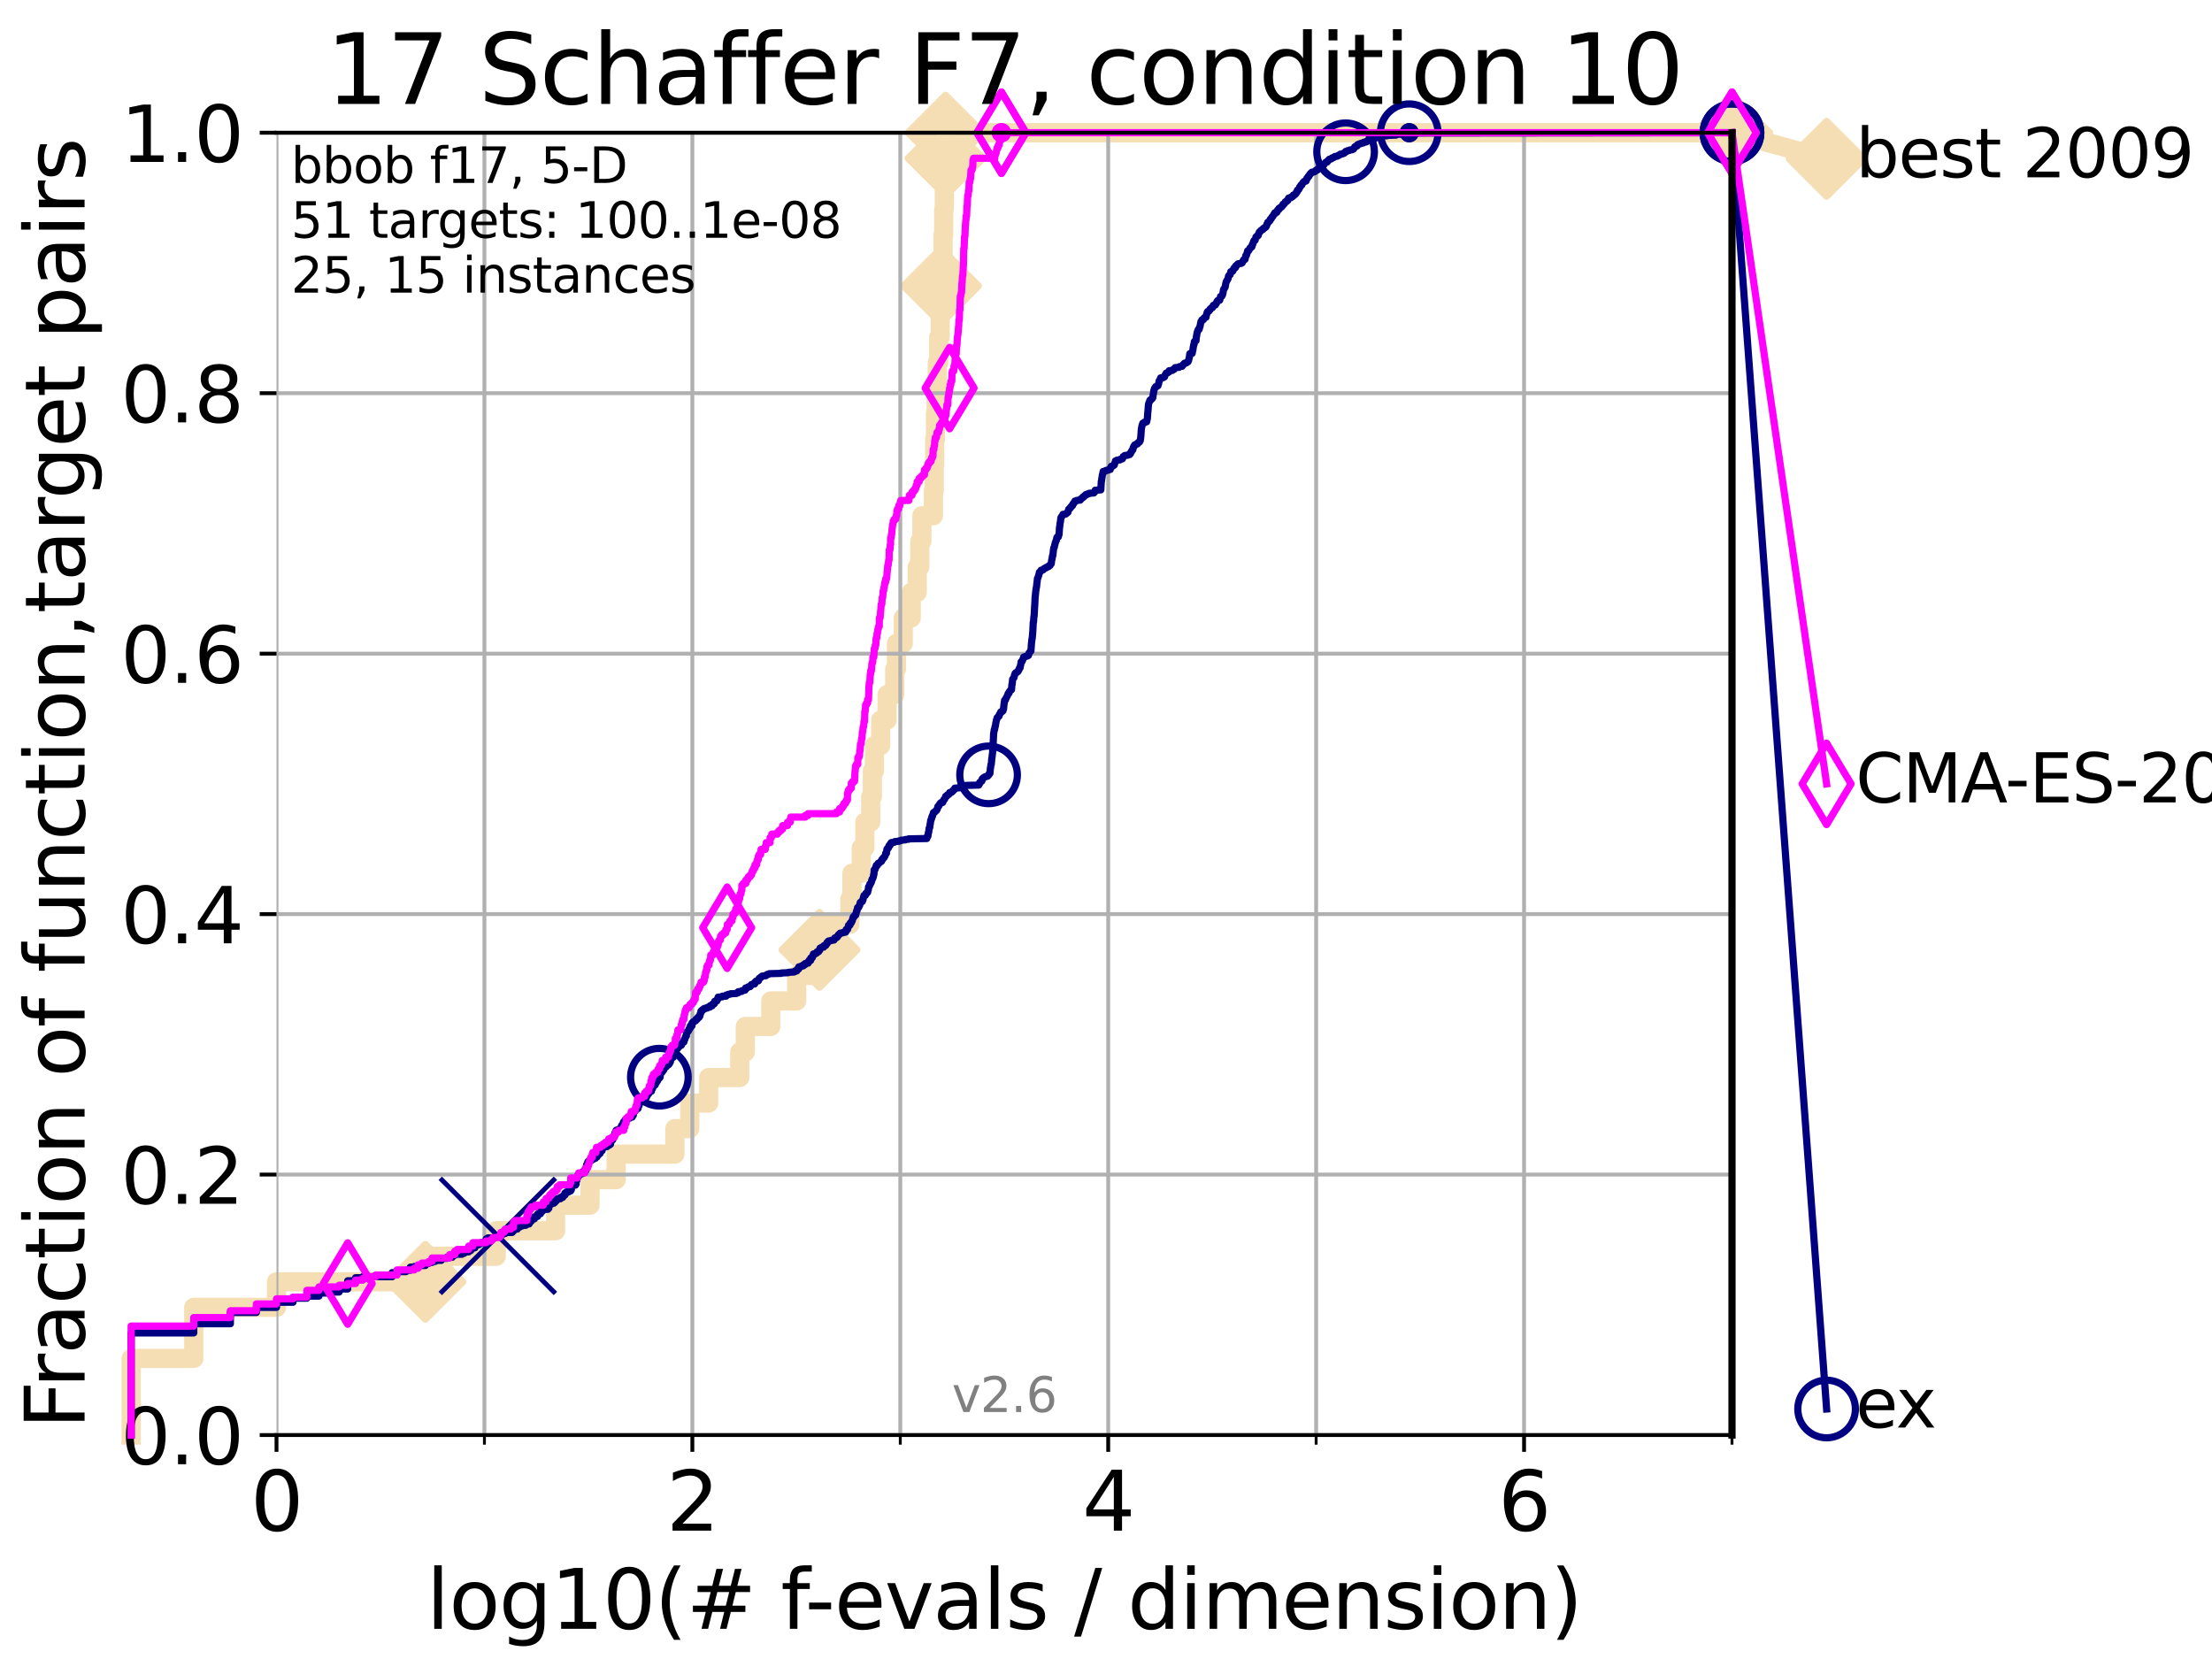 <?xml version="1.0" encoding="utf-8" standalone="no"?>
<!DOCTYPE svg PUBLIC "-//W3C//DTD SVG 1.1//EN"
  "http://www.w3.org/Graphics/SVG/1.1/DTD/svg11.dtd">
<svg xmlns:xlink="http://www.w3.org/1999/xlink" width="460.8pt" height="345.6pt" viewBox="0 0 460.8 345.6" xmlns="http://www.w3.org/2000/svg" version="1.1">
 <defs>
  <style type="text/css">*{stroke-linejoin: round; stroke-linecap: butt}</style>
 </defs>
 <g id="figure_1">
  <g id="patch_1">
   <path d="M 0 345.6 
L 460.8 345.6 
L 460.8 0 
L 0 0 
z
" style="fill: #ffffff"/>
  </g>
  <g id="axes_1">
   <g id="patch_2">
    <path d="M 57.6 298.944 
L 360.806 298.944 
L 360.806 27.648 
L 57.6 27.648 
z
" style="fill: #ffffff"/>
   </g>
   <g id="line2d_1">
    <path d="M 27.324 298.944 
L 27.324 282.985 
L 40.363 282.985 
L 40.363 272.346 
L 57.6 272.346 
L 57.6 267.027 
L 88.614 267.027 
L 88.614 261.707 
L 103.38 261.707 
L 103.38 256.388 
L 115.747 256.388 
L 115.747 251.068 
L 122.913 251.068 
L 122.913 245.749 
L 128.354 245.749 
L 128.354 240.429 
L 140.589 240.429 
L 140.589 235.11 
L 143.696 235.11 
L 143.696 229.79 
L 147.629 229.79 
L 147.629 224.471 
L 154.101 224.471 
L 154.101 219.151 
L 155.267 219.151 
L 155.267 213.832 
L 160.573 213.832 
L 160.573 208.512 
L 165.958 208.512 
L 165.958 203.192 
L 170.718 203.192 
L 170.718 197.873 
L 171.325 197.873 
L 171.325 192.553 
L 177.044 192.553 
L 177.044 187.234 
L 177.473 187.234 
L 177.473 181.914 
L 179.413 181.914 
L 179.413 176.595 
L 180.163 176.595 
L 180.163 171.275 
L 181.387 171.275 
L 181.387 165.956 
L 181.723 165.956 
L 181.723 160.636 
L 182.159 160.636 
L 182.159 155.317 
L 183.465 155.317 
L 183.465 149.997 
L 184.8 149.997 
L 184.8 144.678 
L 186.394 144.678 
L 186.394 139.358 
L 186.762 139.358 
L 186.762 134.039 
L 188.167 134.039 
L 188.167 128.719 
L 189.828 128.719 
L 189.828 123.4 
L 191.075 123.4 
L 191.075 118.08 
L 191.616 118.08 
L 191.616 112.76 
L 192.045 112.76 
L 192.045 107.441 
L 194.455 107.441 
L 194.455 102.121 
L 194.618 102.121 
L 194.618 96.802 
L 194.708 96.802 
L 194.708 91.482 
L 194.88 91.482 
L 194.88 86.163 
L 195.007 86.163 
L 195.007 80.843 
L 195.253 80.843 
L 195.253 75.524 
L 195.553 75.524 
L 195.553 70.204 
L 195.86 70.204 
L 195.86 64.885 
L 196.033 64.885 
L 196.033 59.565 
L 196.231 59.565 
L 196.231 54.246 
L 196.458 54.246 
L 196.458 48.926 
L 196.584 48.926 
L 196.584 43.607 
L 196.72 43.607 
L 196.72 38.287 
L 196.84 38.287 
L 196.84 32.968 
L 196.977 32.968 
L 196.977 27.648 
L 360.806 27.648 
" style="fill: none; stroke: #f5deb3; stroke-width: 4; stroke-linecap: square"/>
   </g>
   <g id="line2d_2">
    <defs>
     <path id="mcf2f4029b6" d="M -0 7.778 
L 7.778 0 
L 0 -7.778 
L -7.778 -0 
z
" style="stroke: #f5deb3; stroke-width: 1.5; stroke-linejoin: miter"/>
    </defs>
    <g>
     <use xlink:href="#mcf2f4029b6" x="88.614" y="267.027" style="fill: #f5deb3; stroke: #f5deb3; stroke-width: 1.5; stroke-linejoin: miter"/>
     <use xlink:href="#mcf2f4029b6" x="170.718" y="197.873" style="fill: #f5deb3; stroke: #f5deb3; stroke-width: 1.5; stroke-linejoin: miter"/>
     <use xlink:href="#mcf2f4029b6" x="196.033" y="59.565" style="fill: #f5deb3; stroke: #f5deb3; stroke-width: 1.5; stroke-linejoin: miter"/>
     <use xlink:href="#mcf2f4029b6" x="196.977" y="32.968" style="fill: #f5deb3; stroke: #f5deb3; stroke-width: 1.5; stroke-linejoin: miter"/>
     <use xlink:href="#mcf2f4029b6" x="196.977" y="27.648" style="fill: #f5deb3; stroke: #f5deb3; stroke-width: 1.5; stroke-linejoin: miter"/>
     <use xlink:href="#mcf2f4029b6" x="360.806" y="27.648" style="fill: #f5deb3; stroke: #f5deb3; stroke-width: 1.5; stroke-linejoin: miter"/>
    </g>
   </g>
   <g id="line2d_3">
    <path style="fill: none; stroke: #f5deb3; stroke-width: 4; stroke-linecap: square"/>
    <g/>
   </g>
   <g id="line2d_4">
    <path d="M 360.806 27.648 
L 380.515 33.074 
" style="fill: none; stroke: #f5deb3; stroke-width: 4; stroke-linecap: square"/>
    <g>
     <use xlink:href="#mcf2f4029b6" x="360.806" y="27.648" style="fill: #f5deb3; stroke: #f5deb3; stroke-width: 1.5; stroke-linejoin: miter"/>
     <use xlink:href="#mcf2f4029b6" x="380.515" y="33.074" style="fill: #f5deb3; stroke: #f5deb3; stroke-width: 1.5; stroke-linejoin: miter"/>
    </g>
   </g>
   <g id="matplotlib.axis_1">
    <g id="xtick_1">
     <g id="line2d_5">
      <path d="M 57.6 298.944 
L 57.6 27.648 
" clip-path="url(#p5c7cc366eb)" style="fill: none; stroke: #b0b0b0; stroke-width: 0.8; stroke-linecap: square"/>
     </g>
     <g id="line2d_6">
      <defs>
       <path id="mcc0680c806" d="M 0 0 
L 0 3.5 
" style="stroke: #000000; stroke-width: 0.8"/>
      </defs>
      <g>
       <use xlink:href="#mcc0680c806" x="57.6" y="298.944" style="stroke: #000000; stroke-width: 0.8"/>
      </g>
     </g>
     <g id="text_1">
      <!-- 0 -->
      <g transform="translate(52.192 318.861)scale(0.17 -0.17)">
       <defs>
        <path id="DejaVuSans-30" d="M 2034 4250 
Q 1547 4250 1301 3770 
Q 1056 3291 1056 2328 
Q 1056 1369 1301 889 
Q 1547 409 2034 409 
Q 2525 409 2770 889 
Q 3016 1369 3016 2328 
Q 3016 3291 2770 3770 
Q 2525 4250 2034 4250 
z
M 2034 4750 
Q 2819 4750 3233 4129 
Q 3647 3509 3647 2328 
Q 3647 1150 3233 529 
Q 2819 -91 2034 -91 
Q 1250 -91 836 529 
Q 422 1150 422 2328 
Q 422 3509 836 4129 
Q 1250 4750 2034 4750 
z
" transform="scale(0.016)"/>
       </defs>
       <use xlink:href="#DejaVuSans-30"/>
      </g>
     </g>
    </g>
    <g id="xtick_2">
     <g id="line2d_7">
      <path d="M 144.23 298.944 
L 144.23 27.648 
" clip-path="url(#p5c7cc366eb)" style="fill: none; stroke: #b0b0b0; stroke-width: 0.8; stroke-linecap: square"/>
     </g>
     <g id="line2d_8">
      <g>
       <use xlink:href="#mcc0680c806" x="144.23" y="298.944" style="stroke: #000000; stroke-width: 0.8"/>
      </g>
     </g>
     <g id="text_2">
      <!-- 2 -->
      <g transform="translate(138.822 318.861)scale(0.17 -0.17)">
       <defs>
        <path id="DejaVuSans-32" d="M 1228 531 
L 3431 531 
L 3431 0 
L 469 0 
L 469 531 
Q 828 903 1448 1529 
Q 2069 2156 2228 2338 
Q 2531 2678 2651 2914 
Q 2772 3150 2772 3378 
Q 2772 3750 2511 3984 
Q 2250 4219 1831 4219 
Q 1534 4219 1204 4116 
Q 875 4013 500 3803 
L 500 4441 
Q 881 4594 1212 4672 
Q 1544 4750 1819 4750 
Q 2544 4750 2975 4387 
Q 3406 4025 3406 3419 
Q 3406 3131 3298 2873 
Q 3191 2616 2906 2266 
Q 2828 2175 2409 1742 
Q 1991 1309 1228 531 
z
" transform="scale(0.016)"/>
       </defs>
       <use xlink:href="#DejaVuSans-32"/>
      </g>
     </g>
    </g>
    <g id="xtick_3">
     <g id="line2d_9">
      <path d="M 230.861 298.944 
L 230.861 27.648 
" clip-path="url(#p5c7cc366eb)" style="fill: none; stroke: #b0b0b0; stroke-width: 0.8; stroke-linecap: square"/>
     </g>
     <g id="line2d_10">
      <g>
       <use xlink:href="#mcc0680c806" x="230.861" y="298.944" style="stroke: #000000; stroke-width: 0.8"/>
      </g>
     </g>
     <g id="text_3">
      <!-- 4 -->
      <g transform="translate(225.453 318.861)scale(0.17 -0.17)">
       <defs>
        <path id="DejaVuSans-34" d="M 2419 4116 
L 825 1625 
L 2419 1625 
L 2419 4116 
z
M 2253 4666 
L 3047 4666 
L 3047 1625 
L 3713 1625 
L 3713 1100 
L 3047 1100 
L 3047 0 
L 2419 0 
L 2419 1100 
L 313 1100 
L 313 1709 
L 2253 4666 
z
" transform="scale(0.016)"/>
       </defs>
       <use xlink:href="#DejaVuSans-34"/>
      </g>
     </g>
    </g>
    <g id="xtick_4">
     <g id="line2d_11">
      <path d="M 317.491 298.944 
L 317.491 27.648 
" clip-path="url(#p5c7cc366eb)" style="fill: none; stroke: #b0b0b0; stroke-width: 0.8; stroke-linecap: square"/>
     </g>
     <g id="line2d_12">
      <g>
       <use xlink:href="#mcc0680c806" x="317.491" y="298.944" style="stroke: #000000; stroke-width: 0.8"/>
      </g>
     </g>
     <g id="text_4">
      <!-- 6 -->
      <g transform="translate(312.083 318.861)scale(0.17 -0.17)">
       <defs>
        <path id="DejaVuSans-36" d="M 2113 2584 
Q 1688 2584 1439 2293 
Q 1191 2003 1191 1497 
Q 1191 994 1439 701 
Q 1688 409 2113 409 
Q 2538 409 2786 701 
Q 3034 994 3034 1497 
Q 3034 2003 2786 2293 
Q 2538 2584 2113 2584 
z
M 3366 4563 
L 3366 3988 
Q 3128 4100 2886 4159 
Q 2644 4219 2406 4219 
Q 1781 4219 1451 3797 
Q 1122 3375 1075 2522 
Q 1259 2794 1537 2939 
Q 1816 3084 2150 3084 
Q 2853 3084 3261 2657 
Q 3669 2231 3669 1497 
Q 3669 778 3244 343 
Q 2819 -91 2113 -91 
Q 1303 -91 875 529 
Q 447 1150 447 2328 
Q 447 3434 972 4092 
Q 1497 4750 2381 4750 
Q 2619 4750 2861 4703 
Q 3103 4656 3366 4563 
z
" transform="scale(0.016)"/>
       </defs>
       <use xlink:href="#DejaVuSans-36"/>
      </g>
     </g>
    </g>
    <g id="xtick_5">
     <g id="line2d_13">
      <path d="M 100.915 298.944 
L 100.915 27.648 
" clip-path="url(#p5c7cc366eb)" style="fill: none; stroke: #b0b0b0; stroke-width: 0.8; stroke-linecap: square"/>
     </g>
     <g id="line2d_14">
      <defs>
       <path id="m867c75d99e" d="M 0 0 
L 0 2 
" style="stroke: #000000; stroke-width: 0.6"/>
      </defs>
      <g>
       <use xlink:href="#m867c75d99e" x="100.915" y="298.944" style="stroke: #000000; stroke-width: 0.6"/>
      </g>
     </g>
    </g>
    <g id="xtick_6">
     <g id="line2d_15">
      <path d="M 187.546 298.944 
L 187.546 27.648 
" clip-path="url(#p5c7cc366eb)" style="fill: none; stroke: #b0b0b0; stroke-width: 0.8; stroke-linecap: square"/>
     </g>
     <g id="line2d_16">
      <g>
       <use xlink:href="#m867c75d99e" x="187.546" y="298.944" style="stroke: #000000; stroke-width: 0.6"/>
      </g>
     </g>
    </g>
    <g id="xtick_7">
     <g id="line2d_17">
      <path d="M 274.176 298.944 
L 274.176 27.648 
" clip-path="url(#p5c7cc366eb)" style="fill: none; stroke: #b0b0b0; stroke-width: 0.8; stroke-linecap: square"/>
     </g>
     <g id="line2d_18">
      <g>
       <use xlink:href="#m867c75d99e" x="274.176" y="298.944" style="stroke: #000000; stroke-width: 0.6"/>
      </g>
     </g>
    </g>
    <g id="xtick_8">
     <g id="line2d_19">
      <path d="M 360.806 298.944 
L 360.806 27.648 
" clip-path="url(#p5c7cc366eb)" style="fill: none; stroke: #b0b0b0; stroke-width: 0.8; stroke-linecap: square"/>
     </g>
     <g id="line2d_20">
      <g>
       <use xlink:href="#m867c75d99e" x="360.806" y="298.944" style="stroke: #000000; stroke-width: 0.6"/>
      </g>
     </g>
    </g>
    <g id="text_5">
     <!-- log10(# f-evals / dimension) -->
     <g transform="translate(88.823 339.314)scale(0.17 -0.17)">
      <defs>
       <path id="DejaVuSans-6c" d="M 603 4863 
L 1178 4863 
L 1178 0 
L 603 0 
L 603 4863 
z
" transform="scale(0.016)"/>
       <path id="DejaVuSans-6f" d="M 1959 3097 
Q 1497 3097 1228 2736 
Q 959 2375 959 1747 
Q 959 1119 1226 758 
Q 1494 397 1959 397 
Q 2419 397 2687 759 
Q 2956 1122 2956 1747 
Q 2956 2369 2687 2733 
Q 2419 3097 1959 3097 
z
M 1959 3584 
Q 2709 3584 3137 3096 
Q 3566 2609 3566 1747 
Q 3566 888 3137 398 
Q 2709 -91 1959 -91 
Q 1206 -91 779 398 
Q 353 888 353 1747 
Q 353 2609 779 3096 
Q 1206 3584 1959 3584 
z
" transform="scale(0.016)"/>
       <path id="DejaVuSans-67" d="M 2906 1791 
Q 2906 2416 2648 2759 
Q 2391 3103 1925 3103 
Q 1463 3103 1205 2759 
Q 947 2416 947 1791 
Q 947 1169 1205 825 
Q 1463 481 1925 481 
Q 2391 481 2648 825 
Q 2906 1169 2906 1791 
z
M 3481 434 
Q 3481 -459 3084 -895 
Q 2688 -1331 1869 -1331 
Q 1566 -1331 1297 -1286 
Q 1028 -1241 775 -1147 
L 775 -588 
Q 1028 -725 1275 -790 
Q 1522 -856 1778 -856 
Q 2344 -856 2625 -561 
Q 2906 -266 2906 331 
L 2906 616 
Q 2728 306 2450 153 
Q 2172 0 1784 0 
Q 1141 0 747 490 
Q 353 981 353 1791 
Q 353 2603 747 3093 
Q 1141 3584 1784 3584 
Q 2172 3584 2450 3431 
Q 2728 3278 2906 2969 
L 2906 3500 
L 3481 3500 
L 3481 434 
z
" transform="scale(0.016)"/>
       <path id="DejaVuSans-31" d="M 794 531 
L 1825 531 
L 1825 4091 
L 703 3866 
L 703 4441 
L 1819 4666 
L 2450 4666 
L 2450 531 
L 3481 531 
L 3481 0 
L 794 0 
L 794 531 
z
" transform="scale(0.016)"/>
       <path id="DejaVuSans-28" d="M 1984 4856 
Q 1566 4138 1362 3434 
Q 1159 2731 1159 2009 
Q 1159 1288 1364 580 
Q 1569 -128 1984 -844 
L 1484 -844 
Q 1016 -109 783 600 
Q 550 1309 550 2009 
Q 550 2706 781 3412 
Q 1013 4119 1484 4856 
L 1984 4856 
z
" transform="scale(0.016)"/>
       <path id="DejaVuSans-23" d="M 3272 2816 
L 2363 2816 
L 2100 1772 
L 3016 1772 
L 3272 2816 
z
M 2803 4594 
L 2478 3297 
L 3391 3297 
L 3719 4594 
L 4219 4594 
L 3897 3297 
L 4872 3297 
L 4872 2816 
L 3775 2816 
L 3519 1772 
L 4513 1772 
L 4513 1294 
L 3397 1294 
L 3072 0 
L 2572 0 
L 2894 1294 
L 1978 1294 
L 1656 0 
L 1153 0 
L 1478 1294 
L 494 1294 
L 494 1772 
L 1594 1772 
L 1856 2816 
L 850 2816 
L 850 3297 
L 1978 3297 
L 2297 4594 
L 2803 4594 
z
" transform="scale(0.016)"/>
       <path id="DejaVuSans-20" transform="scale(0.016)"/>
       <path id="DejaVuSans-66" d="M 2375 4863 
L 2375 4384 
L 1825 4384 
Q 1516 4384 1395 4259 
Q 1275 4134 1275 3809 
L 1275 3500 
L 2222 3500 
L 2222 3053 
L 1275 3053 
L 1275 0 
L 697 0 
L 697 3053 
L 147 3053 
L 147 3500 
L 697 3500 
L 697 3744 
Q 697 4328 969 4595 
Q 1241 4863 1831 4863 
L 2375 4863 
z
" transform="scale(0.016)"/>
       <path id="DejaVuSans-2d" d="M 313 2009 
L 1997 2009 
L 1997 1497 
L 313 1497 
L 313 2009 
z
" transform="scale(0.016)"/>
       <path id="DejaVuSans-65" d="M 3597 1894 
L 3597 1613 
L 953 1613 
Q 991 1019 1311 708 
Q 1631 397 2203 397 
Q 2534 397 2845 478 
Q 3156 559 3463 722 
L 3463 178 
Q 3153 47 2828 -22 
Q 2503 -91 2169 -91 
Q 1331 -91 842 396 
Q 353 884 353 1716 
Q 353 2575 817 3079 
Q 1281 3584 2069 3584 
Q 2775 3584 3186 3129 
Q 3597 2675 3597 1894 
z
M 3022 2063 
Q 3016 2534 2758 2815 
Q 2500 3097 2075 3097 
Q 1594 3097 1305 2825 
Q 1016 2553 972 2059 
L 3022 2063 
z
" transform="scale(0.016)"/>
       <path id="DejaVuSans-76" d="M 191 3500 
L 800 3500 
L 1894 563 
L 2988 3500 
L 3597 3500 
L 2284 0 
L 1503 0 
L 191 3500 
z
" transform="scale(0.016)"/>
       <path id="DejaVuSans-61" d="M 2194 1759 
Q 1497 1759 1228 1600 
Q 959 1441 959 1056 
Q 959 750 1161 570 
Q 1363 391 1709 391 
Q 2188 391 2477 730 
Q 2766 1069 2766 1631 
L 2766 1759 
L 2194 1759 
z
M 3341 1997 
L 3341 0 
L 2766 0 
L 2766 531 
Q 2569 213 2275 61 
Q 1981 -91 1556 -91 
Q 1019 -91 701 211 
Q 384 513 384 1019 
Q 384 1609 779 1909 
Q 1175 2209 1959 2209 
L 2766 2209 
L 2766 2266 
Q 2766 2663 2505 2880 
Q 2244 3097 1772 3097 
Q 1472 3097 1187 3025 
Q 903 2953 641 2809 
L 641 3341 
Q 956 3463 1253 3523 
Q 1550 3584 1831 3584 
Q 2591 3584 2966 3190 
Q 3341 2797 3341 1997 
z
" transform="scale(0.016)"/>
       <path id="DejaVuSans-73" d="M 2834 3397 
L 2834 2853 
Q 2591 2978 2328 3040 
Q 2066 3103 1784 3103 
Q 1356 3103 1142 2972 
Q 928 2841 928 2578 
Q 928 2378 1081 2264 
Q 1234 2150 1697 2047 
L 1894 2003 
Q 2506 1872 2764 1633 
Q 3022 1394 3022 966 
Q 3022 478 2636 193 
Q 2250 -91 1575 -91 
Q 1294 -91 989 -36 
Q 684 19 347 128 
L 347 722 
Q 666 556 975 473 
Q 1284 391 1588 391 
Q 1994 391 2212 530 
Q 2431 669 2431 922 
Q 2431 1156 2273 1281 
Q 2116 1406 1581 1522 
L 1381 1569 
Q 847 1681 609 1914 
Q 372 2147 372 2553 
Q 372 3047 722 3315 
Q 1072 3584 1716 3584 
Q 2034 3584 2315 3537 
Q 2597 3491 2834 3397 
z
" transform="scale(0.016)"/>
       <path id="DejaVuSans-2f" d="M 1625 4666 
L 2156 4666 
L 531 -594 
L 0 -594 
L 1625 4666 
z
" transform="scale(0.016)"/>
       <path id="DejaVuSans-64" d="M 2906 2969 
L 2906 4863 
L 3481 4863 
L 3481 0 
L 2906 0 
L 2906 525 
Q 2725 213 2448 61 
Q 2172 -91 1784 -91 
Q 1150 -91 751 415 
Q 353 922 353 1747 
Q 353 2572 751 3078 
Q 1150 3584 1784 3584 
Q 2172 3584 2448 3432 
Q 2725 3281 2906 2969 
z
M 947 1747 
Q 947 1113 1208 752 
Q 1469 391 1925 391 
Q 2381 391 2643 752 
Q 2906 1113 2906 1747 
Q 2906 2381 2643 2742 
Q 2381 3103 1925 3103 
Q 1469 3103 1208 2742 
Q 947 2381 947 1747 
z
" transform="scale(0.016)"/>
       <path id="DejaVuSans-69" d="M 603 3500 
L 1178 3500 
L 1178 0 
L 603 0 
L 603 3500 
z
M 603 4863 
L 1178 4863 
L 1178 4134 
L 603 4134 
L 603 4863 
z
" transform="scale(0.016)"/>
       <path id="DejaVuSans-6d" d="M 3328 2828 
Q 3544 3216 3844 3400 
Q 4144 3584 4550 3584 
Q 5097 3584 5394 3201 
Q 5691 2819 5691 2113 
L 5691 0 
L 5113 0 
L 5113 2094 
Q 5113 2597 4934 2840 
Q 4756 3084 4391 3084 
Q 3944 3084 3684 2787 
Q 3425 2491 3425 1978 
L 3425 0 
L 2847 0 
L 2847 2094 
Q 2847 2600 2669 2842 
Q 2491 3084 2119 3084 
Q 1678 3084 1418 2786 
Q 1159 2488 1159 1978 
L 1159 0 
L 581 0 
L 581 3500 
L 1159 3500 
L 1159 2956 
Q 1356 3278 1631 3431 
Q 1906 3584 2284 3584 
Q 2666 3584 2933 3390 
Q 3200 3197 3328 2828 
z
" transform="scale(0.016)"/>
       <path id="DejaVuSans-6e" d="M 3513 2113 
L 3513 0 
L 2938 0 
L 2938 2094 
Q 2938 2591 2744 2837 
Q 2550 3084 2163 3084 
Q 1697 3084 1428 2787 
Q 1159 2491 1159 1978 
L 1159 0 
L 581 0 
L 581 3500 
L 1159 3500 
L 1159 2956 
Q 1366 3272 1645 3428 
Q 1925 3584 2291 3584 
Q 2894 3584 3203 3211 
Q 3513 2838 3513 2113 
z
" transform="scale(0.016)"/>
       <path id="DejaVuSans-29" d="M 513 4856 
L 1013 4856 
Q 1481 4119 1714 3412 
Q 1947 2706 1947 2009 
Q 1947 1309 1714 600 
Q 1481 -109 1013 -844 
L 513 -844 
Q 928 -128 1133 580 
Q 1338 1288 1338 2009 
Q 1338 2731 1133 3434 
Q 928 4138 513 4856 
z
" transform="scale(0.016)"/>
      </defs>
      <use xlink:href="#DejaVuSans-6c"/>
      <use xlink:href="#DejaVuSans-6f" x="27.783"/>
      <use xlink:href="#DejaVuSans-67" x="88.965"/>
      <use xlink:href="#DejaVuSans-31" x="152.441"/>
      <use xlink:href="#DejaVuSans-30" x="216.064"/>
      <use xlink:href="#DejaVuSans-28" x="279.688"/>
      <use xlink:href="#DejaVuSans-23" x="318.701"/>
      <use xlink:href="#DejaVuSans-20" x="402.49"/>
      <use xlink:href="#DejaVuSans-66" x="434.277"/>
      <use xlink:href="#DejaVuSans-2d" x="463.982"/>
      <use xlink:href="#DejaVuSans-65" x="500.066"/>
      <use xlink:href="#DejaVuSans-76" x="561.59"/>
      <use xlink:href="#DejaVuSans-61" x="620.77"/>
      <use xlink:href="#DejaVuSans-6c" x="682.049"/>
      <use xlink:href="#DejaVuSans-73" x="709.832"/>
      <use xlink:href="#DejaVuSans-20" x="761.932"/>
      <use xlink:href="#DejaVuSans-2f" x="793.719"/>
      <use xlink:href="#DejaVuSans-20" x="827.41"/>
      <use xlink:href="#DejaVuSans-64" x="859.197"/>
      <use xlink:href="#DejaVuSans-69" x="922.674"/>
      <use xlink:href="#DejaVuSans-6d" x="950.457"/>
      <use xlink:href="#DejaVuSans-65" x="1047.869"/>
      <use xlink:href="#DejaVuSans-6e" x="1109.393"/>
      <use xlink:href="#DejaVuSans-73" x="1172.771"/>
      <use xlink:href="#DejaVuSans-69" x="1224.871"/>
      <use xlink:href="#DejaVuSans-6f" x="1252.654"/>
      <use xlink:href="#DejaVuSans-6e" x="1313.836"/>
      <use xlink:href="#DejaVuSans-29" x="1377.215"/>
     </g>
    </g>
   </g>
   <g id="matplotlib.axis_2">
    <g id="ytick_1">
     <g id="line2d_21">
      <path d="M 57.6 298.944 
L 360.806 298.944 
" clip-path="url(#p5c7cc366eb)" style="fill: none; stroke: #b0b0b0; stroke-width: 0.8; stroke-linecap: square"/>
     </g>
     <g id="line2d_22">
      <defs>
       <path id="m36601c69d2" d="M 0 0 
L -3.5 0 
" style="stroke: #000000; stroke-width: 0.8"/>
      </defs>
      <g>
       <use xlink:href="#m36601c69d2" x="57.6" y="298.944" style="stroke: #000000; stroke-width: 0.8"/>
      </g>
     </g>
     <g id="text_6">
      <!-- 0.0 -->
      <g transform="translate(25.155 305.023)scale(0.16 -0.16)">
       <defs>
        <path id="DejaVuSans-2e" d="M 684 794 
L 1344 794 
L 1344 0 
L 684 0 
L 684 794 
z
" transform="scale(0.016)"/>
       </defs>
       <use xlink:href="#DejaVuSans-30"/>
       <use xlink:href="#DejaVuSans-2e" x="63.623"/>
       <use xlink:href="#DejaVuSans-30" x="95.41"/>
      </g>
     </g>
    </g>
    <g id="ytick_2">
     <g id="line2d_23">
      <path d="M 57.6 244.685 
L 360.806 244.685 
" clip-path="url(#p5c7cc366eb)" style="fill: none; stroke: #b0b0b0; stroke-width: 0.8; stroke-linecap: square"/>
     </g>
     <g id="line2d_24">
      <g>
       <use xlink:href="#m36601c69d2" x="57.6" y="244.685" style="stroke: #000000; stroke-width: 0.8"/>
      </g>
     </g>
     <g id="text_7">
      <!-- 0.2 -->
      <g transform="translate(25.155 250.764)scale(0.16 -0.16)">
       <use xlink:href="#DejaVuSans-30"/>
       <use xlink:href="#DejaVuSans-2e" x="63.623"/>
       <use xlink:href="#DejaVuSans-32" x="95.41"/>
      </g>
     </g>
    </g>
    <g id="ytick_3">
     <g id="line2d_25">
      <path d="M 57.6 190.426 
L 360.806 190.426 
" clip-path="url(#p5c7cc366eb)" style="fill: none; stroke: #b0b0b0; stroke-width: 0.8; stroke-linecap: square"/>
     </g>
     <g id="line2d_26">
      <g>
       <use xlink:href="#m36601c69d2" x="57.6" y="190.426" style="stroke: #000000; stroke-width: 0.8"/>
      </g>
     </g>
     <g id="text_8">
      <!-- 0.4 -->
      <g transform="translate(25.155 196.504)scale(0.16 -0.16)">
       <use xlink:href="#DejaVuSans-30"/>
       <use xlink:href="#DejaVuSans-2e" x="63.623"/>
       <use xlink:href="#DejaVuSans-34" x="95.41"/>
      </g>
     </g>
    </g>
    <g id="ytick_4">
     <g id="line2d_27">
      <path d="M 57.6 136.166 
L 360.806 136.166 
" clip-path="url(#p5c7cc366eb)" style="fill: none; stroke: #b0b0b0; stroke-width: 0.8; stroke-linecap: square"/>
     </g>
     <g id="line2d_28">
      <g>
       <use xlink:href="#m36601c69d2" x="57.6" y="136.166" style="stroke: #000000; stroke-width: 0.8"/>
      </g>
     </g>
     <g id="text_9">
      <!-- 0.6 -->
      <g transform="translate(25.155 142.245)scale(0.16 -0.16)">
       <use xlink:href="#DejaVuSans-30"/>
       <use xlink:href="#DejaVuSans-2e" x="63.623"/>
       <use xlink:href="#DejaVuSans-36" x="95.41"/>
      </g>
     </g>
    </g>
    <g id="ytick_5">
     <g id="line2d_29">
      <path d="M 57.6 81.907 
L 360.806 81.907 
" clip-path="url(#p5c7cc366eb)" style="fill: none; stroke: #b0b0b0; stroke-width: 0.8; stroke-linecap: square"/>
     </g>
     <g id="line2d_30">
      <g>
       <use xlink:href="#m36601c69d2" x="57.6" y="81.907" style="stroke: #000000; stroke-width: 0.8"/>
      </g>
     </g>
     <g id="text_10">
      <!-- 0.8 -->
      <g transform="translate(25.155 87.986)scale(0.16 -0.16)">
       <defs>
        <path id="DejaVuSans-38" d="M 2034 2216 
Q 1584 2216 1326 1975 
Q 1069 1734 1069 1313 
Q 1069 891 1326 650 
Q 1584 409 2034 409 
Q 2484 409 2743 651 
Q 3003 894 3003 1313 
Q 3003 1734 2745 1975 
Q 2488 2216 2034 2216 
z
M 1403 2484 
Q 997 2584 770 2862 
Q 544 3141 544 3541 
Q 544 4100 942 4425 
Q 1341 4750 2034 4750 
Q 2731 4750 3128 4425 
Q 3525 4100 3525 3541 
Q 3525 3141 3298 2862 
Q 3072 2584 2669 2484 
Q 3125 2378 3379 2068 
Q 3634 1759 3634 1313 
Q 3634 634 3220 271 
Q 2806 -91 2034 -91 
Q 1263 -91 848 271 
Q 434 634 434 1313 
Q 434 1759 690 2068 
Q 947 2378 1403 2484 
z
M 1172 3481 
Q 1172 3119 1398 2916 
Q 1625 2713 2034 2713 
Q 2441 2713 2670 2916 
Q 2900 3119 2900 3481 
Q 2900 3844 2670 4047 
Q 2441 4250 2034 4250 
Q 1625 4250 1398 4047 
Q 1172 3844 1172 3481 
z
" transform="scale(0.016)"/>
       </defs>
       <use xlink:href="#DejaVuSans-30"/>
       <use xlink:href="#DejaVuSans-2e" x="63.623"/>
       <use xlink:href="#DejaVuSans-38" x="95.41"/>
      </g>
     </g>
    </g>
    <g id="ytick_6">
     <g id="line2d_31">
      <path d="M 57.6 27.648 
L 360.806 27.648 
" clip-path="url(#p5c7cc366eb)" style="fill: none; stroke: #b0b0b0; stroke-width: 0.8; stroke-linecap: square"/>
     </g>
     <g id="line2d_32">
      <g>
       <use xlink:href="#m36601c69d2" x="57.6" y="27.648" style="stroke: #000000; stroke-width: 0.8"/>
      </g>
     </g>
     <g id="text_11">
      <!-- 1.0 -->
      <g transform="translate(25.155 33.727)scale(0.16 -0.16)">
       <use xlink:href="#DejaVuSans-31"/>
       <use xlink:href="#DejaVuSans-2e" x="63.623"/>
       <use xlink:href="#DejaVuSans-30" x="95.41"/>
      </g>
     </g>
    </g>
    <g id="text_12">
     <!-- Fraction of function,target pairs -->
     <g transform="translate(17.62 297.681)rotate(-90)scale(0.17 -0.17)">
      <defs>
       <path id="DejaVuSans-46" d="M 628 4666 
L 3309 4666 
L 3309 4134 
L 1259 4134 
L 1259 2759 
L 3109 2759 
L 3109 2228 
L 1259 2228 
L 1259 0 
L 628 0 
L 628 4666 
z
" transform="scale(0.016)"/>
       <path id="DejaVuSans-72" d="M 2631 2963 
Q 2534 3019 2420 3045 
Q 2306 3072 2169 3072 
Q 1681 3072 1420 2755 
Q 1159 2438 1159 1844 
L 1159 0 
L 581 0 
L 581 3500 
L 1159 3500 
L 1159 2956 
Q 1341 3275 1631 3429 
Q 1922 3584 2338 3584 
Q 2397 3584 2469 3576 
Q 2541 3569 2628 3553 
L 2631 2963 
z
" transform="scale(0.016)"/>
       <path id="DejaVuSans-63" d="M 3122 3366 
L 3122 2828 
Q 2878 2963 2633 3030 
Q 2388 3097 2138 3097 
Q 1578 3097 1268 2742 
Q 959 2388 959 1747 
Q 959 1106 1268 751 
Q 1578 397 2138 397 
Q 2388 397 2633 464 
Q 2878 531 3122 666 
L 3122 134 
Q 2881 22 2623 -34 
Q 2366 -91 2075 -91 
Q 1284 -91 818 406 
Q 353 903 353 1747 
Q 353 2603 823 3093 
Q 1294 3584 2113 3584 
Q 2378 3584 2631 3529 
Q 2884 3475 3122 3366 
z
" transform="scale(0.016)"/>
       <path id="DejaVuSans-74" d="M 1172 4494 
L 1172 3500 
L 2356 3500 
L 2356 3053 
L 1172 3053 
L 1172 1153 
Q 1172 725 1289 603 
Q 1406 481 1766 481 
L 2356 481 
L 2356 0 
L 1766 0 
Q 1100 0 847 248 
Q 594 497 594 1153 
L 594 3053 
L 172 3053 
L 172 3500 
L 594 3500 
L 594 4494 
L 1172 4494 
z
" transform="scale(0.016)"/>
       <path id="DejaVuSans-75" d="M 544 1381 
L 544 3500 
L 1119 3500 
L 1119 1403 
Q 1119 906 1312 657 
Q 1506 409 1894 409 
Q 2359 409 2629 706 
Q 2900 1003 2900 1516 
L 2900 3500 
L 3475 3500 
L 3475 0 
L 2900 0 
L 2900 538 
Q 2691 219 2414 64 
Q 2138 -91 1772 -91 
Q 1169 -91 856 284 
Q 544 659 544 1381 
z
M 1991 3584 
L 1991 3584 
z
" transform="scale(0.016)"/>
       <path id="DejaVuSans-2c" d="M 750 794 
L 1409 794 
L 1409 256 
L 897 -744 
L 494 -744 
L 750 256 
L 750 794 
z
" transform="scale(0.016)"/>
       <path id="DejaVuSans-70" d="M 1159 525 
L 1159 -1331 
L 581 -1331 
L 581 3500 
L 1159 3500 
L 1159 2969 
Q 1341 3281 1617 3432 
Q 1894 3584 2278 3584 
Q 2916 3584 3314 3078 
Q 3713 2572 3713 1747 
Q 3713 922 3314 415 
Q 2916 -91 2278 -91 
Q 1894 -91 1617 61 
Q 1341 213 1159 525 
z
M 3116 1747 
Q 3116 2381 2855 2742 
Q 2594 3103 2138 3103 
Q 1681 3103 1420 2742 
Q 1159 2381 1159 1747 
Q 1159 1113 1420 752 
Q 1681 391 2138 391 
Q 2594 391 2855 752 
Q 3116 1113 3116 1747 
z
" transform="scale(0.016)"/>
      </defs>
      <use xlink:href="#DejaVuSans-46"/>
      <use xlink:href="#DejaVuSans-72" x="50.27"/>
      <use xlink:href="#DejaVuSans-61" x="91.383"/>
      <use xlink:href="#DejaVuSans-63" x="152.662"/>
      <use xlink:href="#DejaVuSans-74" x="207.643"/>
      <use xlink:href="#DejaVuSans-69" x="246.852"/>
      <use xlink:href="#DejaVuSans-6f" x="274.635"/>
      <use xlink:href="#DejaVuSans-6e" x="335.816"/>
      <use xlink:href="#DejaVuSans-20" x="399.195"/>
      <use xlink:href="#DejaVuSans-6f" x="430.982"/>
      <use xlink:href="#DejaVuSans-66" x="492.164"/>
      <use xlink:href="#DejaVuSans-20" x="527.369"/>
      <use xlink:href="#DejaVuSans-66" x="559.156"/>
      <use xlink:href="#DejaVuSans-75" x="594.361"/>
      <use xlink:href="#DejaVuSans-6e" x="657.74"/>
      <use xlink:href="#DejaVuSans-63" x="721.119"/>
      <use xlink:href="#DejaVuSans-74" x="776.1"/>
      <use xlink:href="#DejaVuSans-69" x="815.309"/>
      <use xlink:href="#DejaVuSans-6f" x="843.092"/>
      <use xlink:href="#DejaVuSans-6e" x="904.273"/>
      <use xlink:href="#DejaVuSans-2c" x="967.652"/>
      <use xlink:href="#DejaVuSans-74" x="999.439"/>
      <use xlink:href="#DejaVuSans-61" x="1038.648"/>
      <use xlink:href="#DejaVuSans-72" x="1099.928"/>
      <use xlink:href="#DejaVuSans-67" x="1139.291"/>
      <use xlink:href="#DejaVuSans-65" x="1202.768"/>
      <use xlink:href="#DejaVuSans-74" x="1264.291"/>
      <use xlink:href="#DejaVuSans-20" x="1303.5"/>
      <use xlink:href="#DejaVuSans-70" x="1335.287"/>
      <use xlink:href="#DejaVuSans-61" x="1398.764"/>
      <use xlink:href="#DejaVuSans-69" x="1460.043"/>
      <use xlink:href="#DejaVuSans-72" x="1487.826"/>
      <use xlink:href="#DejaVuSans-73" x="1528.939"/>
     </g>
    </g>
   </g>
   <g id="line2d_33">
    <defs>
     <path id="m50bdf79960" d="M 0 1.5 
C 0.398 1.5 0.779 1.342 1.061 1.061 
C 1.342 0.779 1.5 0.398 1.5 0 
C 1.5 -0.398 1.342 -0.779 1.061 -1.061 
C 0.779 -1.342 0.398 -1.5 0 -1.5 
C -0.398 -1.5 -0.779 -1.342 -1.061 -1.061 
C -1.342 -0.779 -1.5 -0.398 -1.5 0 
C -1.5 0.398 -1.342 0.779 -1.061 1.061 
C -0.779 1.342 -0.398 1.5 0 1.5 
z
" style="stroke: #f5deb3"/>
    </defs>
    <g>
     <use xlink:href="#m50bdf79960" x="196.977" y="27.648" style="fill: #f5deb3; stroke: #f5deb3"/>
     <use xlink:href="#m50bdf79960" x="196.977" y="27.648" style="fill: #f5deb3; stroke: #f5deb3"/>
    </g>
   </g>
   <g id="line2d_34">
    <defs>
     <path id="me81c76d7d2" d="M 0 1.5 
C 0.398 1.5 0.779 1.342 1.061 1.061 
C 1.342 0.779 1.5 0.398 1.5 0 
C 1.5 -0.398 1.342 -0.779 1.061 -1.061 
C 0.779 -1.342 0.398 -1.5 0 -1.5 
C -0.398 -1.5 -0.779 -1.342 -1.061 -1.061 
C -1.342 -0.779 -1.5 -0.398 -1.5 0 
C -1.5 0.398 -1.342 0.779 -1.061 1.061 
C -0.779 1.342 -0.398 1.5 0 1.5 
z
" style="stroke: #000080"/>
    </defs>
    <g>
     <use xlink:href="#me81c76d7d2" x="293.566" y="27.648" style="fill: #000080; stroke: #000080"/>
     <use xlink:href="#me81c76d7d2" x="293.566" y="27.648" style="fill: #000080; stroke: #000080"/>
    </g>
   </g>
   <g id="line2d_35">
    <path d="M 27.324 298.944 
L 27.324 277.666 
L 40.363 277.666 
L 40.363 275.751 
L 47.991 275.751 
L 47.991 273.41 
L 53.402 273.41 
L 53.402 272.346 
L 57.6 272.346 
L 57.6 271.282 
L 61.03 271.282 
L 61.03 270.431 
L 63.93 270.431 
L 63.93 270.006 
L 66.441 270.006 
L 66.441 269.367 
L 68.657 269.367 
L 68.657 269.155 
L 70.639 269.155 
L 70.639 268.516 
L 72.432 268.516 
L 72.432 266.814 
L 74.069 266.814 
L 74.069 266.176 
L 75.575 266.176 
L 75.575 265.963 
L 81.696 265.963 
L 81.696 265.112 
L 82.713 265.112 
L 82.713 264.899 
L 84.596 264.899 
L 84.596 264.615 
L 85.471 264.615 
L 85.471 263.977 
L 86.307 263.977 
L 86.307 263.835 
L 87.108 263.835 
L 87.108 263.622 
L 88.614 263.622 
L 88.614 263.197 
L 89.324 263.197 
L 89.324 262.984 
L 90.008 262.984 
L 90.008 262.771 
L 90.668 262.771 
L 90.668 262.558 
L 91.923 262.558 
L 91.923 262.133 
L 93.099 262.133 
L 93.099 261.92 
L 94.206 261.92 
L 94.206 261.495 
L 94.736 261.495 
L 94.736 261.282 
L 96.241 261.282 
L 96.241 261.069 
L 96.718 261.069 
L 96.718 260.785 
L 97.635 260.785 
L 97.635 260.502 
L 98.078 260.502 
L 98.078 260.076 
L 98.51 260.076 
L 98.51 259.934 
L 98.933 259.934 
L 98.933 259.296 
L 99.751 259.296 
L 99.751 259.083 
L 100.147 259.083 
L 100.147 258.87 
L 100.915 258.87 
L 100.915 258.657 
L 101.288 258.657 
L 101.288 258.09 
L 101.653 258.09 
L 101.653 257.877 
L 103.047 257.877 
L 103.047 257.664 
L 103.707 257.664 
L 103.707 257.452 
L 104.029 257.452 
L 104.029 257.239 
L 104.656 257.239 
L 104.656 256.955 
L 105.263 256.955 
L 105.263 256.742 
L 106.699 256.742 
L 106.699 256.459 
L 106.974 256.459 
L 106.974 256.388 
L 106.974 256.175 
L 107.245 256.175 
L 107.245 256.033 
L 107.775 256.033 
L 107.775 255.608 
L 108.29 255.608 
L 108.29 255.395 
L 108.792 255.395 
L 108.792 255.253 
L 109.52 255.253 
L 109.52 255.111 
L 109.757 255.111 
L 109.757 254.969 
L 110.221 254.969 
L 110.221 254.615 
L 110.449 254.615 
L 110.449 254.402 
L 110.675 254.402 
L 110.675 253.976 
L 111.335 253.905 
L 111.335 253.48 
L 111.972 253.409 
L 111.972 252.912 
L 112.589 252.841 
L 112.589 252.416 
L 112.989 252.345 
L 112.989 252.132 
L 113.186 252.132 
L 113.186 251.919 
L 114.142 251.919 
L 114.142 251.707 
L 114.327 251.707 
L 114.327 250.997 
L 114.51 250.997 
L 114.51 250.855 
L 114.872 250.855 
L 114.872 250.714 
L 115.402 250.643 
L 115.402 250.501 
L 115.576 250.501 
L 115.576 250.288 
L 115.747 250.288 
L 115.747 250.146 
L 115.918 250.146 
L 115.918 250.075 
L 115.918 249.933 
L 116.086 249.933 
L 116.086 249.721 
L 116.746 249.721 
L 116.746 249.437 
L 117.227 249.437 
L 117.227 249.224 
L 117.384 249.224 
L 117.384 249.011 
L 117.695 248.94 
L 117.695 248.515 
L 118.001 248.515 
L 118.001 248.302 
L 118.451 248.302 
L 118.451 248.089 
L 118.89 248.089 
L 118.89 247.806 
L 119.034 247.806 
L 119.034 247.167 
L 119.177 247.167 
L 119.177 246.884 
L 119.876 246.884 
L 119.876 246.671 
L 120.013 246.671 
L 120.013 245.961 
L 120.149 245.961 
L 120.149 245.323 
L 120.418 245.252 
L 120.418 244.756 
L 120.814 244.756 
L 120.814 244.543 
L 121.329 244.472 
L 121.329 244.33 
L 121.456 244.33 
L 121.456 244.046 
L 121.707 243.976 
L 121.707 243.834 
L 122.077 243.834 
L 122.077 243.195 
L 122.199 243.195 
L 122.199 242.628 
L 122.32 242.628 
L 122.32 242.486 
L 122.44 242.486 
L 122.44 242.06 
L 122.559 242.06 
L 122.559 241.919 
L 122.796 241.919 
L 122.796 241.777 
L 123.26 241.706 
L 123.26 241.493 
L 123.601 241.493 
L 123.601 241.351 
L 124.047 241.28 
L 124.156 240.997 
L 124.374 240.997 
L 124.482 240.571 
L 124.695 240.571 
L 124.801 240.287 
L 125.012 240.287 
L 125.116 239.862 
L 125.219 239.862 
L 125.219 239.72 
L 125.425 239.72 
L 125.527 239.082 
L 125.929 239.011 
L 125.929 238.869 
L 126.421 238.869 
L 126.421 238.656 
L 126.899 238.585 
L 126.899 238.372 
L 127.181 238.372 
L 127.274 237.734 
L 127.366 237.734 
L 127.366 237.521 
L 127.641 237.45 
L 127.731 237.025 
L 127.822 237.025 
L 127.911 236.599 
L 128.001 236.599 
L 128.09 236.032 
L 128.178 236.032 
L 128.178 235.89 
L 128.354 235.89 
L 128.354 235.464 
L 128.872 235.464 
L 128.872 235.252 
L 129.209 235.252 
L 129.209 235.11 
L 129.376 235.11 
L 129.458 234.542 
L 129.541 234.542 
L 129.541 234.4 
L 129.786 234.329 
L 129.866 233.762 
L 130.107 233.762 
L 130.187 233.336 
L 130.657 233.266 
L 130.657 232.982 
L 131.191 232.911 
L 131.191 232.84 
L 131.49 232.769 
L 131.49 232.698 
L 131.711 232.698 
L 131.784 232.343 
L 131.929 232.343 
L 132.001 231.634 
L 132.073 231.634 
L 132.073 231.492 
L 132.287 231.492 
L 132.287 231.28 
L 132.499 231.209 
L 132.499 230.996 
L 132.916 230.925 
L 132.984 230.358 
L 133.12 230.358 
L 133.188 229.648 
L 133.524 229.648 
L 133.524 229.435 
L 133.722 229.365 
L 133.788 229.152 
L 134.048 229.081 
L 134.113 228.726 
L 134.432 228.655 
L 134.432 228.584 
L 134.684 228.584 
L 134.684 228.301 
L 134.808 228.301 
L 134.87 228.017 
L 134.993 228.017 
L 134.993 227.804 
L 135.177 227.804 
L 135.238 227.52 
L 135.419 227.45 
L 135.479 227.308 
L 135.717 227.308 
L 135.776 226.74 
L 135.952 226.74 
L 135.952 226.315 
L 136.069 226.315 
L 136.069 226.102 
L 136.471 226.031 
L 136.528 225.605 
L 136.697 225.605 
L 136.753 225.18 
L 136.975 225.18 
L 137.086 224.612 
L 137.359 224.612 
L 137.359 224.4 
L 137.521 224.4 
L 137.574 223.619 
L 137.735 223.549 
L 137.735 223.407 
L 137.893 223.407 
L 137.893 223.194 
L 138.051 223.194 
L 138.103 222.839 
L 138.31 222.839 
L 138.362 222.485 
L 138.566 222.414 
L 138.566 222.201 
L 138.819 222.201 
L 138.869 221.846 
L 139.314 221.775 
L 139.411 221.563 
L 139.508 221.492 
L 139.605 221.208 
L 139.653 221.208 
L 139.748 220.499 
L 139.986 220.428 
L 140.033 220.286 
L 140.22 220.286 
L 140.22 219.86 
L 140.405 219.789 
L 140.497 219.364 
L 140.543 219.364 
L 140.589 219.08 
L 140.771 219.08 
L 140.861 218.655 
L 141.04 218.584 
L 141.129 218.371 
L 141.217 218.371 
L 141.305 218.016 
L 141.524 218.016 
L 141.524 217.945 
L 141.567 217.733 
L 141.953 217.733 
L 141.996 217.449 
L 142.08 217.449 
L 142.08 217.236 
L 142.248 217.236 
L 142.248 217.094 
L 142.456 217.094 
L 142.539 216.527 
L 142.662 216.527 
L 142.743 216.172 
L 142.784 216.172 
L 142.865 215.817 
L 142.986 215.817 
L 142.986 215.747 
L 143.026 215.037 
L 143.186 215.037 
L 143.186 214.895 
L 143.384 214.825 
L 143.462 214.612 
L 143.502 214.612 
L 143.541 214.328 
L 143.657 214.328 
L 143.735 214.115 
L 143.812 214.115 
L 143.812 213.69 
L 144.155 213.69 
L 144.155 213.122 
L 144.268 213.122 
L 144.268 212.98 
L 144.418 212.98 
L 144.418 212.839 
L 144.713 212.768 
L 144.823 212.626 
L 144.932 212.626 
L 144.932 212.413 
L 145.22 212.342 
L 145.22 212.129 
L 145.397 212.129 
L 145.397 211.916 
L 145.643 211.916 
L 145.748 211.704 
L 145.782 211.704 
L 145.852 211.207 
L 145.955 211.136 
L 146.023 210.64 
L 146.227 210.64 
L 146.227 210.427 
L 146.429 210.356 
L 146.429 210.285 
L 146.728 210.214 
L 146.728 210.072 
L 147.312 210.001 
L 147.344 209.86 
L 147.909 209.789 
L 147.94 209.505 
L 148.368 209.505 
L 148.458 209.15 
L 148.815 209.079 
L 148.904 208.583 
L 149.339 208.512 
L 149.425 208.157 
L 149.538 208.157 
L 149.595 207.732 
L 150.452 207.661 
L 150.479 207.519 
L 151.246 207.519 
L 151.246 207.306 
L 151.631 207.235 
L 151.631 207.164 
L 152.156 207.093 
L 152.156 207.023 
L 153.421 206.952 
L 153.421 206.881 
L 153.787 206.81 
L 153.787 206.597 
L 154.498 206.526 
L 154.541 206.384 
L 155.056 206.313 
L 155.056 206.242 
L 155.246 206.242 
L 155.329 205.817 
L 155.721 205.746 
L 155.803 205.604 
L 156.265 205.533 
L 156.344 205.32 
L 156.502 205.249 
L 156.521 205.108 
L 156.87 205.037 
L 156.87 204.966 
L 157.213 204.966 
L 157.27 204.611 
L 157.457 204.54 
L 157.475 204.398 
L 157.989 204.327 
L 157.989 204.115 
L 158.134 204.044 
L 158.134 203.831 
L 158.312 203.76 
L 158.312 203.689 
L 158.525 203.618 
L 158.56 203.476 
L 158.787 203.405 
L 158.787 203.334 
L 159.552 203.263 
L 159.602 203.122 
L 159.85 203.051 
L 159.85 202.98 
L 160.239 202.909 
L 160.239 202.838 
L 162.733 202.767 
L 162.733 202.696 
L 164.233 202.625 
L 164.233 202.554 
L 165.453 202.483 
L 165.502 202.341 
L 165.981 202.27 
L 166.005 201.987 
L 166.193 201.987 
L 166.193 201.845 
L 166.391 201.845 
L 166.403 201.419 
L 166.86 201.348 
L 166.86 201.277 
L 167.351 201.207 
L 167.351 200.994 
L 167.743 200.923 
L 167.743 200.71 
L 168.348 200.639 
L 168.358 200.355 
L 168.535 200.355 
L 168.545 200.072 
L 168.873 200.072 
L 168.903 199.575 
L 169.215 199.504 
L 169.304 199.079 
L 169.423 199.079 
L 169.452 198.724 
L 169.938 198.653 
L 169.986 198.511 
L 170.177 198.511 
L 170.177 198.299 
L 170.552 198.228 
L 170.552 198.015 
L 170.764 197.944 
L 170.828 197.518 
L 171.083 197.447 
L 171.083 197.376 
L 171.59 197.306 
L 171.608 197.022 
L 172.016 196.951 
L 172.093 196.667 
L 172.221 196.667 
L 172.221 196.454 
L 172.373 196.454 
L 172.373 196.242 
L 172.533 196.171 
L 172.6 196.029 
L 173.149 195.958 
L 173.149 195.887 
L 173.754 195.816 
L 173.848 195.532 
L 173.895 195.532 
L 173.895 195.39 
L 174.295 195.32 
L 174.37 195.178 
L 174.446 195.178 
L 174.514 194.965 
L 174.582 194.965 
L 174.582 194.823 
L 174.716 194.752 
L 174.716 194.681 
L 174.916 194.61 
L 175.011 194.398 
L 175.581 194.327 
L 175.581 194.256 
L 176.162 194.185 
L 176.162 193.972 
L 176.279 193.972 
L 176.286 193.617 
L 176.558 193.617 
L 176.665 193.192 
L 176.732 193.121 
L 176.752 192.766 
L 177.07 192.695 
L 177.129 192.27 
L 177.363 192.199 
L 177.466 191.844 
L 177.556 191.773 
L 177.645 191.277 
L 177.772 191.206 
L 177.772 190.993 
L 177.911 190.993 
L 178.011 190.709 
L 178.247 190.638 
L 178.358 190.142 
L 178.382 190.142 
L 178.382 190.071 
L 178.456 189.716 
L 178.541 189.716 
L 178.65 189.078 
L 178.89 189.007 
L 178.997 188.652 
L 179.091 188.581 
L 179.197 188.014 
L 179.367 187.943 
L 179.367 187.872 
L 179.638 187.801 
L 179.678 187.518 
L 179.78 187.447 
L 179.877 186.879 
L 179.944 186.808 
L 180.006 186.525 
L 180.269 186.525 
L 180.374 186.099 
L 180.62 186.028 
L 180.69 185.886 
L 180.744 185.886 
L 180.841 185.39 
L 180.895 185.319 
L 180.932 184.751 
L 181.039 184.751 
L 181.108 184.468 
L 181.177 184.468 
L 181.224 184.113 
L 181.387 184.042 
L 181.455 183.829 
L 181.506 183.829 
L 181.589 183.404 
L 181.636 183.404 
L 181.687 183.12 
L 181.795 183.049 
L 181.897 182.765 
L 181.932 182.695 
L 182.008 182.127 
L 182.063 182.127 
L 182.109 181.205 
L 182.289 181.134 
L 182.398 180.709 
L 182.487 180.638 
L 182.541 180.283 
L 182.804 180.212 
L 182.915 179.857 
L 183.178 179.787 
L 183.178 179.716 
L 183.334 179.645 
L 183.432 179.503 
L 183.628 179.432 
L 183.697 179.077 
L 183.895 179.006 
L 183.977 178.723 
L 184.176 178.652 
L 184.275 178.439 
L 184.346 178.368 
L 184.426 178.084 
L 184.493 178.013 
L 184.51 177.73 
L 184.669 177.73 
L 184.765 176.879 
L 184.922 176.808 
L 184.935 176.666 
L 185.064 176.666 
L 185.171 176.24 
L 185.252 176.169 
L 185.252 176.098 
L 185.421 176.098 
L 185.497 175.744 
L 185.614 175.673 
L 185.664 175.531 
L 186.297 175.46 
L 186.406 175.318 
L 187.296 175.247 
L 187.296 175.176 
L 187.725 175.105 
L 187.725 175.034 
L 188.574 174.964 
L 188.574 174.893 
L 189.284 174.822 
L 189.284 174.751 
L 193.071 174.68 
L 193.152 174.254 
L 193.302 174.183 
L 193.404 173.403 
L 193.468 173.332 
L 193.564 172.481 
L 193.673 172.41 
L 193.759 171.63 
L 193.797 171.63 
L 193.878 170.921 
L 193.953 170.85 
L 194.033 170.495 
L 194.078 170.495 
L 194.155 170.07 
L 194.235 170.07 
L 194.34 169.644 
L 194.387 169.573 
L 194.447 169.289 
L 194.693 169.218 
L 194.739 169.077 
L 194.905 169.006 
L 194.989 168.864 
L 195.125 168.793 
L 195.223 168.509 
L 195.268 168.509 
L 195.378 168.013 
L 195.536 167.942 
L 195.565 167.8 
L 195.678 167.729 
L 195.785 167.445 
L 195.865 167.374 
L 195.969 167.232 
L 196.389 167.162 
L 196.49 166.807 
L 196.584 166.736 
L 196.665 166.523 
L 196.799 166.452 
L 196.902 166.169 
L 196.968 166.098 
L 196.996 165.885 
L 197.256 165.814 
L 197.347 165.601 
L 197.598 165.53 
L 197.598 165.459 
L 197.763 165.388 
L 197.824 165.105 
L 198.244 165.034 
L 198.244 164.963 
L 198.416 164.892 
L 198.443 164.75 
L 198.624 164.679 
L 198.645 164.537 
L 198.84 164.466 
L 198.912 164.183 
L 199.975 164.112 
L 199.994 163.97 
L 200.787 163.899 
L 200.787 163.828 
L 201.084 163.757 
L 201.148 163.615 
L 203.909 163.544 
L 203.98 163.261 
L 204.065 163.261 
L 204.099 162.977 
L 204.299 162.906 
L 204.356 162.764 
L 204.548 162.693 
L 204.599 162.268 
L 204.724 162.197 
L 204.825 162.055 
L 205.023 161.984 
L 205.023 161.913 
L 205.296 161.842 
L 205.296 161.771 
L 205.733 161.7 
L 205.836 161.558 
L 205.94 161.487 
L 206.028 161.204 
L 206.216 161.133 
L 206.319 159.998 
L 206.339 159.998 
L 206.434 159.289 
L 206.505 159.218 
L 206.61 157.941 
L 206.642 157.87 
L 206.75 156.948 
L 206.773 156.877 
L 206.874 154.891 
L 206.889 154.891 
L 206.996 152.763 
L 207.02 152.692 
L 207.127 151.983 
L 207.194 151.983 
L 207.295 151.345 
L 207.354 151.274 
L 207.456 150.565 
L 207.483 150.494 
L 207.594 149.926 
L 207.651 149.855 
L 207.731 149.501 
L 207.853 149.43 
L 207.939 149.288 
L 208.098 149.217 
L 208.178 148.862 
L 208.28 148.791 
L 208.383 148.508 
L 208.473 148.437 
L 208.49 148.295 
L 208.79 148.224 
L 208.859 148.082 
L 208.933 148.082 
L 208.998 147.728 
L 209.052 147.728 
L 209.148 146.735 
L 209.163 146.735 
L 209.256 146.025 
L 209.278 146.025 
L 209.278 145.883 
L 209.459 145.812 
L 209.555 145.458 
L 209.615 145.387 
L 209.724 145.174 
L 209.77 145.103 
L 209.868 144.89 
L 209.911 144.82 
L 210.021 144.465 
L 210.195 144.394 
L 210.235 144.11 
L 210.318 144.039 
L 210.408 143.897 
L 210.541 143.827 
L 210.541 143.756 
L 210.717 143.685 
L 210.805 142.55 
L 210.85 142.55 
L 210.952 141.486 
L 211.052 141.415 
L 211.145 141.202 
L 211.248 141.131 
L 211.337 140.635 
L 211.391 140.564 
L 211.468 140.28 
L 211.616 140.209 
L 211.616 140.138 
L 211.856 140.067 
L 211.922 139.926 
L 212.095 139.855 
L 212.15 139.642 
L 212.251 139.571 
L 212.343 139.216 
L 212.488 139.145 
L 212.587 138.578 
L 212.614 138.578 
L 212.721 137.869 
L 212.921 137.798 
L 212.987 137.514 
L 213.078 137.443 
L 213.148 137.159 
L 213.231 137.088 
L 213.25 136.876 
L 213.598 136.805 
L 213.598 136.734 
L 214.035 136.663 
L 214.035 136.592 
L 214.26 136.521 
L 214.365 136.025 
L 214.45 135.954 
L 214.531 135.812 
L 214.627 135.741 
L 214.627 135.67 
L 214.764 135.599 
L 214.875 133.968 
L 214.891 133.897 
L 214.985 133.046 
L 215.026 133.046 
L 215.137 131.698 
L 215.144 131.698 
L 215.244 129.641 
L 215.295 129.641 
L 215.38 128.435 
L 215.425 128.364 
L 215.533 126.308 
L 215.548 126.308 
L 215.646 124.251 
L 215.67 124.18 
L 215.78 123.045 
L 215.795 122.974 
L 215.885 122.407 
L 215.92 122.336 
L 216.011 121.414 
L 216.033 121.343 
L 216.122 120.492 
L 216.201 120.421 
L 216.284 120.137 
L 216.326 120.066 
L 216.431 119.64 
L 216.445 119.64 
L 216.531 119.215 
L 216.678 119.144 
L 216.678 119.073 
L 216.821 119.002 
L 216.875 118.789 
L 217.292 118.718 
L 217.395 118.576 
L 217.517 118.506 
L 217.517 118.435 
L 217.795 118.364 
L 217.897 118.222 
L 218.183 118.151 
L 218.183 118.08 
L 218.475 118.009 
L 218.491 117.867 
L 218.744 117.796 
L 218.844 117.513 
L 218.992 117.442 
L 219.096 116.591 
L 219.146 116.52 
L 219.249 115.81 
L 219.33 115.739 
L 219.438 114.676 
L 219.448 114.605 
L 219.523 114.108 
L 219.615 114.037 
L 219.713 113.541 
L 219.75 113.47 
L 219.836 113.044 
L 219.892 112.973 
L 219.998 112.619 
L 220.067 112.548 
L 220.156 111.98 
L 220.273 111.909 
L 220.273 111.838 
L 220.473 111.838 
L 220.582 111.342 
L 220.621 111.342 
L 220.718 109.852 
L 220.74 109.852 
L 220.841 108.93 
L 220.883 108.859 
L 220.993 107.937 
L 221.004 107.867 
L 221.115 107.654 
L 221.216 107.583 
L 221.326 107.37 
L 221.409 107.299 
L 221.419 107.157 
L 222.011 107.086 
L 222.011 107.015 
L 222.209 106.944 
L 222.282 106.803 
L 222.464 106.732 
L 222.569 106.306 
L 222.611 106.235 
L 222.625 106.093 
L 222.809 106.022 
L 222.92 105.881 
L 222.977 105.81 
L 223.002 105.668 
L 223.161 105.597 
L 223.246 105.384 
L 223.431 105.313 
L 223.529 104.958 
L 223.674 104.888 
L 223.697 104.746 
L 223.824 104.675 
L 223.911 104.391 
L 224.287 104.32 
L 224.287 104.249 
L 225.037 104.178 
L 225.106 103.966 
L 225.297 103.895 
L 225.373 103.753 
L 225.552 103.682 
L 225.592 103.54 
L 225.823 103.469 
L 225.929 103.256 
L 226.171 103.185 
L 226.176 103.043 
L 226.535 102.973 
L 226.535 102.902 
L 226.9 102.831 
L 226.9 102.76 
L 227.875 102.689 
L 227.929 102.547 
L 228.062 102.476 
L 228.148 102.121 
L 229.322 102.05 
L 229.421 100.277 
L 229.449 100.277 
L 229.557 99.497 
L 229.567 99.497 
L 229.653 98.859 
L 229.707 98.788 
L 229.806 98.22 
L 230.25 98.149 
L 230.357 98.008 
L 230.871 97.937 
L 230.871 97.866 
L 231.288 97.795 
L 231.372 97.369 
L 231.489 97.298 
L 231.489 97.157 
L 231.845 97.086 
L 231.887 96.944 
L 232.129 96.873 
L 232.231 96.447 
L 232.289 96.376 
L 232.364 96.022 
L 232.626 95.951 
L 232.626 95.88 
L 233.286 95.809 
L 233.371 95.667 
L 233.811 95.596 
L 233.908 95.383 
L 233.927 95.312 
L 234.001 95.1 
L 234.209 95.029 
L 234.304 94.887 
L 235.001 94.816 
L 235.001 94.745 
L 235.366 94.674 
L 235.405 94.532 
L 235.524 94.461 
L 235.588 94.178 
L 235.706 94.107 
L 235.742 93.965 
L 235.835 93.894 
L 235.851 93.752 
L 235.996 93.681 
L 236.066 93.256 
L 236.145 93.185 
L 236.189 92.972 
L 236.329 92.901 
L 236.374 92.688 
L 236.633 92.617 
L 236.633 92.546 
L 236.949 92.475 
L 237.037 92.263 
L 237.228 92.192 
L 237.228 92.121 
L 237.401 92.05 
L 237.433 91.837 
L 237.542 91.766 
L 237.653 90.986 
L 237.655 90.915 
L 237.758 89.425 
L 237.773 89.355 
L 237.876 88.787 
L 237.897 88.716 
L 237.986 88.362 
L 238.043 88.291 
L 238.078 88.149 
L 238.407 88.078 
L 238.42 87.936 
L 238.867 87.865 
L 238.965 87.369 
L 239.005 87.298 
L 239.114 85.808 
L 239.131 85.737 
L 239.241 84.319 
L 239.254 84.248 
L 239.348 83.893 
L 239.407 83.822 
L 239.513 83.468 
L 239.582 83.397 
L 239.582 83.326 
L 239.812 83.255 
L 239.832 83.113 
L 240.028 83.042 
L 240.046 82.9 
L 240.158 82.829 
L 240.241 82.12 
L 240.278 82.049 
L 240.359 81.34 
L 240.424 81.269 
L 240.503 80.914 
L 240.575 80.843 
L 240.654 80.701 
L 240.735 80.631 
L 240.735 80.56 
L 241.041 80.489 
L 241.041 80.418 
L 241.227 80.347 
L 241.325 79.992 
L 241.365 79.921 
L 241.466 79.354 
L 241.565 79.283 
L 241.65 79.07 
L 241.682 78.999 
L 241.784 78.715 
L 242.4 78.645 
L 242.4 78.574 
L 242.602 78.503 
L 242.685 78.148 
L 242.74 78.077 
L 242.837 77.935 
L 242.918 77.864 
L 242.942 77.723 
L 243.257 77.652 
L 243.257 77.581 
L 243.493 77.51 
L 243.564 77.226 
L 244.232 77.155 
L 244.315 77.013 
L 244.585 76.942 
L 244.646 76.8 
L 244.79 76.73 
L 244.794 76.588 
L 245.617 76.517 
L 245.701 76.375 
L 246.252 76.304 
L 246.343 76.091 
L 246.485 76.02 
L 246.535 75.878 
L 246.709 75.807 
L 246.75 75.666 
L 247.16 75.595 
L 247.237 75.453 
L 247.469 75.382 
L 247.565 75.169 
L 247.603 75.098 
L 247.711 74.602 
L 247.752 74.531 
L 247.856 73.68 
L 248.347 73.609 
L 248.447 73.041 
L 248.494 72.97 
L 248.583 72.261 
L 248.617 72.19 
L 248.686 71.765 
L 248.761 71.694 
L 248.798 71.197 
L 248.897 71.126 
L 248.897 71.055 
L 249.142 70.984 
L 249.237 70.062 
L 249.262 70.062 
L 249.367 69.353 
L 249.392 69.282 
L 249.474 68.998 
L 249.56 68.928 
L 249.614 68.644 
L 249.818 68.573 
L 249.902 68.147 
L 249.969 68.076 
L 250.078 67.509 
L 250.094 67.438 
L 250.175 67.013 
L 250.304 66.942 
L 250.362 66.658 
L 250.679 66.587 
L 250.776 66.303 
L 250.901 66.232 
L 250.901 66.161 
L 251.232 66.09 
L 251.321 65.594 
L 251.373 65.523 
L 251.459 65.097 
L 251.519 65.027 
L 251.58 64.885 
L 251.846 64.814 
L 251.906 64.672 
L 252.028 64.601 
L 252.077 64.388 
L 252.198 64.317 
L 252.289 64.175 
L 252.562 64.105 
L 252.653 63.892 
L 252.684 63.821 
L 252.755 63.608 
L 253.167 63.537 
L 253.261 63.253 
L 253.403 63.182 
L 253.508 62.828 
L 253.596 62.757 
L 253.655 62.615 
L 254.085 62.544 
L 254.178 62.119 
L 254.227 62.048 
L 254.255 61.764 
L 254.53 61.693 
L 254.542 61.551 
L 254.654 61.48 
L 254.745 61.126 
L 254.769 61.055 
L 254.879 60.345 
L 254.948 60.274 
L 254.99 60.133 
L 255.091 60.062 
L 255.176 59.849 
L 255.229 59.778 
L 255.339 59.14 
L 255.351 59.069 
L 255.434 58.714 
L 255.508 58.643 
L 255.575 58.43 
L 255.663 58.359 
L 255.764 58.147 
L 255.824 58.076 
L 255.926 57.508 
L 255.999 57.437 
L 256.091 57.296 
L 256.258 57.225 
L 256.369 56.728 
L 256.398 56.657 
L 256.398 56.586 
L 256.772 56.515 
L 256.791 56.373 
L 256.904 56.303 
L 256.98 56.019 
L 257.098 55.948 
L 257.11 55.806 
L 257.376 55.735 
L 257.433 55.38 
L 257.636 55.31 
L 257.743 55.097 
L 257.901 55.026 
L 257.901 54.955 
L 258.513 54.884 
L 258.513 54.813 
L 258.783 54.742 
L 258.852 54.529 
L 258.923 54.458 
L 258.965 54.317 
L 259.055 54.246 
L 259.09 54.104 
L 259.364 54.033 
L 259.465 53.536 
L 259.482 53.465 
L 259.514 53.253 
L 259.656 53.182 
L 259.761 52.756 
L 259.819 52.685 
L 259.905 52.26 
L 260.148 52.189 
L 260.258 51.976 
L 260.279 51.905 
L 260.356 51.763 
L 260.438 51.692 
L 260.438 51.621 
L 260.625 51.55 
L 260.625 51.479 
L 260.789 51.409 
L 260.89 50.912 
L 260.998 50.841 
L 261.104 50.416 
L 261.129 50.345 
L 261.226 50.132 
L 261.452 50.061 
L 261.559 49.635 
L 261.602 49.564 
L 261.649 49.352 
L 261.856 49.281 
L 261.872 49.139 
L 262.104 49.068 
L 262.184 48.713 
L 262.254 48.642 
L 262.33 48.359 
L 262.484 48.288 
L 262.539 48.146 
L 262.677 48.075 
L 262.677 48.004 
L 262.872 47.933 
L 262.872 47.862 
L 263.114 47.791 
L 263.163 47.579 
L 263.421 47.508 
L 263.489 47.366 
L 263.703 47.295 
L 263.814 47.082 
L 263.846 47.011 
L 263.912 46.727 
L 264.017 46.656 
L 264.101 46.302 
L 264.298 46.231 
L 264.386 46.089 
L 264.521 46.018 
L 264.63 45.663 
L 264.798 45.593 
L 264.874 45.38 
L 264.97 45.309 
L 265.01 45.167 
L 265.151 45.096 
L 265.244 44.883 
L 265.294 44.812 
L 265.341 44.67 
L 265.509 44.6 
L 265.578 44.316 
L 265.97 44.245 
L 266.057 44.032 
L 266.1 43.961 
L 266.154 43.748 
L 266.39 43.678 
L 266.444 43.394 
L 266.704 43.323 
L 266.749 43.181 
L 266.983 43.11 
L 267.09 42.897 
L 267.224 42.826 
L 267.278 42.543 
L 267.534 42.472 
L 267.591 42.33 
L 267.685 42.259 
L 267.752 42.046 
L 268.023 41.975 
L 268.035 41.833 
L 268.27 41.762 
L 268.38 41.408 
L 268.435 41.337 
L 268.435 41.266 
L 268.92 41.195 
L 268.93 41.053 
L 269.227 40.982 
L 269.227 40.911 
L 269.408 40.84 
L 269.434 40.628 
L 269.749 40.557 
L 269.853 40.415 
L 269.963 40.344 
L 270.04 40.06 
L 270.206 39.989 
L 270.309 39.564 
L 270.546 39.493 
L 270.644 39.28 
L 270.699 39.209 
L 270.76 38.925 
L 270.919 38.854 
L 271.008 38.571 
L 271.215 38.5 
L 271.326 38.216 
L 271.378 38.145 
L 271.462 38.003 
L 271.614 37.932 
L 271.662 37.791 
L 272.068 37.72 
L 272.178 37.436 
L 272.223 37.365 
L 272.238 37.152 
L 272.401 37.081 
L 272.485 36.798 
L 272.682 36.727 
L 272.772 36.443 
L 272.87 36.372 
L 272.87 36.301 
L 273.013 36.23 
L 273.042 36.088 
L 273.247 36.017 
L 273.271 35.876 
L 273.807 35.805 
L 273.807 35.734 
L 274.02 35.663 
L 274.064 35.521 
L 274.389 35.45 
L 274.482 35.237 
L 274.619 35.166 
L 274.703 35.024 
L 274.976 34.953 
L 274.976 34.883 
L 275.225 34.812 
L 275.245 34.67 
L 275.564 34.599 
L 275.659 34.457 
L 275.741 34.386 
L 275.79 34.244 
L 275.903 34.173 
L 275.972 34.031 
L 276.056 33.961 
L 276.161 33.819 
L 276.485 33.748 
L 276.548 33.535 
L 276.714 33.464 
L 276.794 33.322 
L 276.913 33.251 
L 276.913 33.18 
L 277.296 33.109 
L 277.296 33.038 
L 277.49 32.968 
L 277.49 32.897 
L 277.823 32.826 
L 277.823 32.755 
L 278.035 32.684 
L 278.035 32.613 
L 278.575 32.542 
L 278.575 32.471 
L 278.862 32.4 
L 278.862 32.329 
L 279.119 32.258 
L 279.214 32.116 
L 279.714 32.045 
L 279.714 31.975 
L 280.045 31.904 
L 280.135 31.762 
L 280.313 31.691 
L 280.322 31.549 
L 280.685 31.478 
L 280.685 31.407 
L 281.097 31.336 
L 281.097 31.265 
L 281.678 31.194 
L 281.678 31.123 
L 281.963 31.052 
L 282.029 30.911 
L 282.114 30.84 
L 282.183 30.627 
L 282.356 30.556 
L 282.356 30.485 
L 282.7 30.414 
L 282.805 30.13 
L 283.117 30.06 
L 283.117 29.989 
L 283.523 29.918 
L 283.523 29.847 
L 284.014 29.776 
L 284.09 29.634 
L 284.653 29.563 
L 284.677 29.421 
L 284.875 29.35 
L 284.875 29.279 
L 285.311 29.208 
L 285.311 29.137 
L 285.606 29.067 
L 285.606 28.996 
L 286.125 28.925 
L 286.125 28.854 
L 286.533 28.783 
L 286.536 28.641 
L 286.806 28.57 
L 286.806 28.499 
L 288.014 28.428 
L 288.014 28.357 
L 288.915 28.286 
L 288.915 28.215 
L 290.806 28.144 
L 290.889 28.003 
L 292.112 27.932 
L 292.112 27.861 
L 292.399 27.79 
L 292.399 27.719 
L 360.806 27.648 
L 360.806 27.648 
" style="fill: none; stroke: #000080; stroke-width: 1.5; stroke-linecap: square"/>
   </g>
   <g id="line2d_36">
    <defs>
     <path id="m7aeace1e9c" d="M 0 6 
C 1.591 6 3.117 5.368 4.243 4.243 
C 5.368 3.117 6 1.591 6 0 
C 6 -1.591 5.368 -3.117 4.243 -4.243 
C 3.117 -5.368 1.591 -6 0 -6 
C -1.591 -6 -3.117 -5.368 -4.243 -4.243 
C -5.368 -3.117 -6 -1.591 -6 0 
C -6 1.591 -5.368 3.117 -4.243 4.243 
C -3.117 5.368 -1.591 6 0 6 
z
" style="stroke: #000080; stroke-width: 1.5"/>
    </defs>
    <g>
     <use xlink:href="#m7aeace1e9c" x="137.359" y="224.4" style="fill-opacity: 0; stroke: #000080; stroke-width: 1.5"/>
     <use xlink:href="#m7aeace1e9c" x="205.94" y="161.416" style="fill-opacity: 0; stroke: #000080; stroke-width: 1.5"/>
     <use xlink:href="#m7aeace1e9c" x="280.313" y="31.62" style="fill-opacity: 0; stroke: #000080; stroke-width: 1.5"/>
     <use xlink:href="#m7aeace1e9c" x="293.566" y="27.648" style="fill-opacity: 0; stroke: #000080; stroke-width: 1.5"/>
     <use xlink:href="#m7aeace1e9c" x="360.806" y="27.648" style="fill-opacity: 0; stroke: #000080; stroke-width: 1.5"/>
    </g>
   </g>
   <g id="line2d_37">
    <path style="fill: none; stroke: #000080; stroke-width: 1.5; stroke-linecap: square"/>
    <g/>
   </g>
   <g id="line2d_38">
    <path d="M 103.707 257.452 
" clip-path="url(#p5c7cc366eb)" style="fill: none; stroke: #000080; stroke-width: 1.5; stroke-linecap: square"/>
    <defs>
     <path id="m55b4d27198" d="M -12 12 
L 12 -12 
M -12 -12 
L 12 12 
" style="stroke: #000080"/>
    </defs>
    <g clip-path="url(#p5c7cc366eb)">
     <use xlink:href="#m55b4d27198" x="103.707" y="257.452" style="fill: #000080; stroke: #000080"/>
    </g>
   </g>
   <g id="line2d_39">
    <defs>
     <path id="m6c25e51b9f" d="M 0 1.5 
C 0.398 1.5 0.779 1.342 1.061 1.061 
C 1.342 0.779 1.5 0.398 1.5 0 
C 1.5 -0.398 1.342 -0.779 1.061 -1.061 
C 0.779 -1.342 0.398 -1.5 0 -1.5 
C -0.398 -1.5 -0.779 -1.342 -1.061 -1.061 
C -1.342 -0.779 -1.5 -0.398 -1.5 0 
C -1.5 0.398 -1.342 0.779 -1.061 1.061 
C -0.779 1.342 -0.398 1.5 0 1.5 
z
" style="stroke: #ff00ff"/>
    </defs>
    <g>
     <use xlink:href="#m6c25e51b9f" x="208.618" y="27.648" style="fill: #ff00ff; stroke: #ff00ff"/>
     <use xlink:href="#m6c25e51b9f" x="208.618" y="27.648" style="fill: #ff00ff; stroke: #ff00ff"/>
    </g>
   </g>
   <g id="line2d_40">
    <path d="M 27.324 298.944 
L 27.324 276.247 
L 40.363 276.247 
L 40.363 274.474 
L 47.991 274.474 
L 47.991 273.056 
L 53.402 273.056 
L 53.402 271.637 
L 57.6 271.637 
L 57.6 270.573 
L 61.03 270.573 
L 61.03 270.219 
L 63.93 270.219 
L 63.93 268.8 
L 66.441 268.8 
L 66.441 268.091 
L 70.639 268.091 
L 70.639 267.736 
L 72.432 267.736 
L 72.432 267.381 
L 74.069 267.381 
L 74.069 266.672 
L 75.575 266.672 
L 75.575 266.318 
L 76.969 266.318 
L 76.969 265.963 
L 78.267 265.963 
L 78.267 265.608 
L 82.713 265.608 
L 82.713 264.544 
L 86.307 264.544 
L 86.307 264.19 
L 87.108 264.19 
L 87.108 263.48 
L 87.876 263.48 
L 87.876 263.126 
L 89.324 263.126 
L 89.324 262.771 
L 90.008 262.771 
L 90.008 262.062 
L 93.66 262.062 
L 93.66 261.353 
L 94.736 261.353 
L 94.736 260.643 
L 95.251 260.643 
L 95.251 260.289 
L 97.635 260.289 
L 97.635 259.579 
L 98.51 259.579 
L 98.51 258.87 
L 101.288 258.87 
L 101.288 258.516 
L 102.363 258.516 
L 102.363 258.161 
L 102.708 258.161 
L 102.708 257.806 
L 104.029 257.806 
L 104.029 257.452 
L 104.345 257.452 
L 104.345 256.742 
L 104.962 256.742 
L 104.962 256.388 
L 105.263 256.388 
L 105.263 256.033 
L 106.421 256.033 
L 106.421 255.678 
L 106.974 255.678 
L 106.974 254.615 
L 107.245 254.615 
L 107.245 254.26 
L 109.757 254.26 
L 109.757 253.196 
L 109.99 253.196 
L 109.99 252.487 
L 110.221 252.487 
L 110.221 252.132 
L 110.449 252.132 
L 110.449 251.778 
L 110.675 251.778 
L 110.675 251.423 
L 111.55 251.423 
L 111.55 251.068 
L 113.186 251.068 
L 113.186 250.359 
L 113.765 250.359 
L 113.765 249.65 
L 114.327 249.65 
L 114.327 249.295 
L 114.51 249.295 
L 114.51 248.94 
L 114.872 248.94 
L 114.872 248.586 
L 115.227 248.586 
L 115.227 248.231 
L 115.747 248.231 
L 115.747 247.877 
L 116.086 247.877 
L 116.086 247.167 
L 116.584 247.167 
L 116.584 246.813 
L 118.745 246.813 
L 118.745 246.458 
L 118.89 246.458 
L 118.89 245.394 
L 120.284 245.394 
L 120.284 245.039 
L 120.418 245.039 
L 120.418 244.685 
L 120.551 244.685 
L 120.551 244.33 
L 121.831 244.33 
L 121.831 243.621 
L 122.077 243.621 
L 122.077 243.266 
L 122.44 243.266 
L 122.44 242.912 
L 122.559 242.912 
L 122.559 242.557 
L 122.678 242.557 
L 122.678 242.202 
L 122.796 242.202 
L 122.796 241.848 
L 122.913 241.848 
L 122.913 241.493 
L 123.03 241.493 
L 123.03 241.138 
L 123.375 241.138 
L 123.375 240.429 
L 123.488 240.429 
L 123.488 240.075 
L 124.156 240.075 
L 124.265 239.011 
L 125.116 239.011 
L 125.116 238.656 
L 125.628 238.656 
L 125.628 238.301 
L 126.127 238.301 
L 126.127 237.947 
L 126.709 237.947 
L 126.804 237.237 
L 127.458 237.237 
L 127.458 236.883 
L 128.001 236.883 
L 128.001 236.528 
L 128.178 236.528 
L 128.266 235.819 
L 128.872 235.819 
L 128.872 235.464 
L 129.947 235.464 
L 129.947 234.755 
L 130.187 234.755 
L 130.266 234.046 
L 130.423 234.046 
L 130.423 232.982 
L 130.811 232.982 
L 130.811 232.627 
L 131.266 232.627 
L 131.266 232.273 
L 131.416 232.273 
L 131.49 231.563 
L 132.145 231.563 
L 132.145 231.209 
L 132.358 231.209 
L 132.429 230.499 
L 132.569 230.499 
L 132.569 230.145 
L 132.709 230.145 
L 132.778 229.081 
L 132.916 229.081 
L 132.916 228.726 
L 133.788 228.726 
L 133.788 228.372 
L 134.305 228.372 
L 134.305 227.662 
L 134.621 227.662 
L 134.621 227.308 
L 135.116 227.308 
L 135.177 226.598 
L 135.238 226.598 
L 135.238 226.244 
L 135.479 226.244 
L 135.479 225.889 
L 135.598 225.889 
L 135.598 225.18 
L 135.776 225.18 
L 135.776 224.471 
L 136.011 224.471 
L 136.011 224.116 
L 136.127 224.116 
L 136.127 223.761 
L 136.528 223.761 
L 136.528 223.407 
L 137.031 223.407 
L 137.086 222.697 
L 137.413 222.697 
L 137.413 221.988 
L 137.735 221.988 
L 137.735 221.634 
L 137.893 221.634 
L 137.946 220.924 
L 138.668 220.924 
L 138.668 220.215 
L 139.265 220.215 
L 139.265 219.506 
L 139.46 219.506 
L 139.46 219.151 
L 139.605 219.151 
L 139.605 218.796 
L 139.748 218.796 
L 139.748 218.087 
L 140.033 218.087 
L 140.033 217.733 
L 140.543 217.733 
L 140.634 217.023 
L 140.68 217.023 
L 140.68 216.314 
L 140.995 216.314 
L 140.995 215.605 
L 141.129 215.605 
L 141.217 214.541 
L 141.826 214.541 
L 141.911 213.477 
L 142.08 213.477 
L 142.123 212.768 
L 142.207 212.768 
L 142.207 212.413 
L 142.456 212.413 
L 142.539 211.349 
L 142.621 211.349 
L 142.703 210.64 
L 142.825 210.64 
L 142.825 210.285 
L 142.986 210.285 
L 142.986 209.931 
L 143.541 209.931 
L 143.541 209.576 
L 143.735 209.576 
L 143.735 209.221 
L 144.117 209.221 
L 144.117 208.867 
L 144.418 208.867 
L 144.418 208.512 
L 144.603 208.512 
L 144.603 208.157 
L 144.823 208.157 
L 144.896 206.739 
L 145.22 206.739 
L 145.327 206.03 
L 145.608 206.03 
L 145.608 205.675 
L 145.748 205.675 
L 145.748 205.32 
L 145.92 205.32 
L 146.023 204.611 
L 146.563 204.611 
L 146.563 204.256 
L 146.728 204.256 
L 146.728 203.547 
L 146.892 203.547 
L 146.99 202.483 
L 147.119 202.483 
L 147.119 202.129 
L 147.248 202.129 
L 147.248 201.419 
L 147.376 201.419 
L 147.376 201.065 
L 147.691 201.065 
L 147.754 200.355 
L 147.847 200.355 
L 147.847 200.001 
L 148.002 200.001 
L 148.063 198.937 
L 148.548 198.937 
L 148.608 198.228 
L 148.904 198.228 
L 148.904 197.873 
L 149.108 197.873 
L 149.166 197.164 
L 149.51 197.164 
L 149.51 196.809 
L 149.623 196.809 
L 149.652 196.1 
L 149.848 196.1 
L 149.848 195.745 
L 150.097 195.745 
L 150.097 195.036 
L 150.344 195.036 
L 150.344 194.681 
L 150.774 194.681 
L 150.774 194.327 
L 151.194 194.327 
L 151.22 193.617 
L 151.478 193.617 
L 151.529 192.553 
L 151.958 192.553 
L 152.057 191.844 
L 152.475 191.844 
L 152.499 191.135 
L 152.668 191.135 
L 152.692 190.426 
L 153.001 190.426 
L 153.001 190.071 
L 153.236 190.071 
L 153.259 189.362 
L 153.536 189.362 
L 153.536 189.007 
L 153.674 189.007 
L 153.719 187.943 
L 153.855 187.943 
L 153.877 187.234 
L 154.079 187.234 
L 154.101 186.525 
L 154.212 186.525 
L 154.212 186.17 
L 154.367 186.17 
L 154.454 185.461 
L 154.541 185.461 
L 154.541 184.397 
L 154.822 184.397 
L 154.822 184.042 
L 155.371 184.042 
L 155.371 183.333 
L 155.721 183.333 
L 155.721 182.978 
L 155.904 182.978 
L 155.904 182.624 
L 156.285 182.624 
L 156.285 182.269 
L 156.56 182.269 
L 156.658 181.56 
L 156.851 181.56 
L 156.851 181.205 
L 157.004 181.205 
L 157.004 180.85 
L 157.251 180.85 
L 157.27 180.141 
L 157.624 180.141 
L 157.661 179.432 
L 157.771 179.432 
L 157.771 179.077 
L 157.971 179.077 
L 157.971 178.368 
L 158.134 178.368 
L 158.134 178.013 
L 158.454 178.013 
L 158.542 176.949 
L 159.418 176.949 
L 159.452 176.24 
L 159.569 176.24 
L 159.619 175.531 
L 160.415 175.531 
L 160.431 174.467 
L 160.715 174.467 
L 160.778 173.758 
L 161.943 173.758 
L 161.943 173.403 
L 162.263 173.403 
L 162.263 173.048 
L 162.677 173.048 
L 162.677 172.694 
L 163.04 172.694 
L 163.04 171.985 
L 164.051 171.985 
L 164.064 171.275 
L 164.619 171.275 
L 164.644 170.566 
L 164.733 170.566 
L 164.733 170.211 
L 167.765 170.211 
L 167.765 169.857 
L 168.337 169.857 
L 168.337 169.502 
L 174.249 169.502 
L 174.249 169.147 
L 174.901 169.147 
L 174.901 168.438 
L 175.381 168.438 
L 175.381 168.084 
L 175.624 168.084 
L 175.624 167.729 
L 175.807 167.729 
L 175.807 167.374 
L 176.121 167.374 
L 176.121 167.02 
L 176.32 167.02 
L 176.32 166.665 
L 176.537 166.665 
L 176.537 165.246 
L 176.652 165.246 
L 176.652 164.892 
L 176.766 164.892 
L 176.766 164.537 
L 177.057 164.537 
L 177.057 164.183 
L 177.344 164.183 
L 177.344 163.119 
L 177.639 163.119 
L 177.639 162.764 
L 178.018 162.764 
L 178.117 160.636 
L 178.161 160.636 
L 178.216 159.572 
L 178.395 159.572 
L 178.395 159.218 
L 178.692 159.218 
L 178.698 157.799 
L 178.931 157.799 
L 178.931 157.445 
L 179.044 157.445 
L 179.109 156.381 
L 179.168 156.381 
L 179.262 154.962 
L 179.378 154.962 
L 179.477 153.898 
L 179.557 153.898 
L 179.643 152.48 
L 179.706 152.48 
L 179.803 151.416 
L 179.911 151.416 
L 179.967 150.352 
L 180.09 150.352 
L 180.146 148.224 
L 180.23 148.224 
L 180.329 146.805 
L 180.516 146.805 
L 180.516 146.451 
L 180.739 146.451 
L 180.739 145.742 
L 180.922 145.742 
L 181.018 142.904 
L 181.044 142.904 
L 181.087 142.195 
L 181.193 142.195 
L 181.287 140.422 
L 181.371 140.422 
L 181.382 139.713 
L 181.538 139.713 
L 181.625 138.294 
L 181.692 138.294 
L 181.692 137.94 
L 181.81 137.94 
L 181.846 136.876 
L 182.033 136.876 
L 182.129 135.102 
L 182.279 135.102 
L 182.328 134.393 
L 182.442 134.393 
L 182.506 132.975 
L 182.629 132.975 
L 182.717 131.911 
L 182.799 131.911 
L 182.848 131.202 
L 182.915 131.202 
L 183.021 130.492 
L 183.164 130.492 
L 183.187 128.719 
L 183.343 128.719 
L 183.451 127.301 
L 183.465 127.301 
L 183.572 125.882 
L 183.693 125.882 
L 183.785 124.463 
L 183.881 124.463 
L 183.986 123.045 
L 184.081 123.045 
L 184.149 122.336 
L 184.221 122.336 
L 184.261 121.626 
L 184.337 121.626 
L 184.337 121.272 
L 184.493 121.272 
L 184.515 120.562 
L 184.7 120.562 
L 184.809 119.144 
L 184.83 119.144 
L 184.939 117.725 
L 185.038 117.725 
L 185.124 116.661 
L 185.213 116.661 
L 185.256 114.534 
L 185.396 114.534 
L 185.455 113.47 
L 185.522 113.47 
L 185.534 112.051 
L 185.639 112.051 
L 185.693 111.342 
L 185.755 111.342 
L 185.858 109.923 
L 185.891 109.923 
L 185.961 109.214 
L 186.014 109.214 
L 186.087 108.505 
L 186.289 108.505 
L 186.289 108.15 
L 186.604 108.15 
L 186.707 107.441 
L 186.793 107.441 
L 186.829 106.377 
L 186.965 106.377 
L 186.965 106.022 
L 187.192 106.022 
L 187.231 105.313 
L 187.459 105.313 
L 187.534 104.604 
L 187.647 104.604 
L 187.647 104.249 
L 189.345 104.249 
L 189.42 103.185 
L 189.987 103.185 
L 190.014 102.476 
L 190.325 102.476 
L 190.325 102.121 
L 190.605 102.121 
L 190.605 101.767 
L 190.77 101.767 
L 190.865 101.058 
L 191.057 101.058 
L 191.057 100.348 
L 191.48 100.348 
L 191.48 99.639 
L 191.854 99.639 
L 191.854 99.284 
L 192.207 99.284 
L 192.207 98.93 
L 192.579 98.93 
L 192.579 97.866 
L 192.89 97.866 
L 192.89 97.511 
L 193.138 97.511 
L 193.138 97.157 
L 193.266 97.157 
L 193.266 96.802 
L 193.391 96.802 
L 193.391 96.447 
L 193.673 96.447 
L 193.673 96.093 
L 193.961 96.093 
L 194.046 95.383 
L 194.229 95.383 
L 194.229 95.029 
L 194.355 95.029 
L 194.4 93.61 
L 194.553 93.61 
L 194.59 92.901 
L 194.68 92.901 
L 194.719 91.837 
L 194.801 91.837 
L 194.844 91.128 
L 195.095 91.128 
L 195.206 90.064 
L 195.516 90.064 
L 195.614 89.355 
L 195.712 89.355 
L 195.712 88.645 
L 195.952 88.645 
L 195.952 88.291 
L 196.193 88.291 
L 196.193 87.936 
L 196.382 87.936 
L 196.382 87.581 
L 196.711 87.581 
L 196.716 86.872 
L 196.929 86.872 
L 196.929 86.517 
L 197.059 86.517 
L 197.159 85.099 
L 197.226 85.099 
L 197.238 84.39 
L 197.428 84.39 
L 197.516 82.616 
L 197.609 82.616 
L 197.706 81.553 
L 197.787 81.553 
L 197.822 80.843 
L 197.907 80.843 
L 197.935 80.134 
L 198.075 80.134 
L 198.088 79.425 
L 198.274 79.425 
L 198.318 77.652 
L 198.393 77.652 
L 198.393 77.297 
L 198.676 77.297 
L 198.749 76.233 
L 198.891 76.233 
L 198.998 74.46 
L 199.031 74.46 
L 199.071 73.751 
L 199.201 73.751 
L 199.248 71.977 
L 199.351 71.977 
L 199.451 70.204 
L 199.465 70.204 
L 199.574 69.495 
L 199.582 69.495 
L 199.671 68.076 
L 199.703 68.076 
L 199.768 66.658 
L 199.844 66.658 
L 199.907 64.53 
L 199.977 64.53 
L 200.045 61.693 
L 200.137 61.693 
L 200.232 60.984 
L 200.299 60.984 
L 200.398 58.856 
L 200.424 58.856 
L 200.504 57.437 
L 200.57 57.437 
L 200.68 55.31 
L 200.699 55.31 
L 200.77 51.763 
L 200.844 51.763 
L 200.924 49.281 
L 201.009 49.281 
L 201.112 46.798 
L 201.128 46.798 
L 201.21 45.734 
L 201.245 45.734 
L 201.252 45.025 
L 201.364 45.025 
L 201.44 42.897 
L 201.494 42.897 
L 201.581 40.77 
L 201.679 40.77 
L 201.762 39.706 
L 201.847 39.706 
L 201.898 37.932 
L 202.046 37.932 
L 202.099 37.223 
L 202.187 37.223 
L 202.273 35.45 
L 202.494 35.45 
L 202.582 34.741 
L 202.644 34.741 
L 202.686 33.322 
L 202.809 33.322 
L 202.809 32.968 
L 207.22 32.968 
L 207.315 32.258 
L 207.363 32.258 
L 207.363 31.904 
L 207.507 31.904 
L 207.611 31.194 
L 207.704 31.194 
L 207.704 30.84 
L 207.864 30.84 
L 207.864 30.485 
L 208.023 30.485 
L 208.023 30.13 
L 208.185 30.13 
L 208.217 29.421 
L 208.355 29.421 
L 208.439 28.357 
L 208.602 28.357 
L 208.618 27.648 
L 360.806 27.648 
L 360.806 27.648 
" style="fill: none; stroke: #ff00ff; stroke-width: 1.5; stroke-linecap: square"/>
   </g>
   <g id="line2d_41">
    <defs>
     <path id="mc4ba51d83c" d="M -0 8.485 
L 5.091 0 
L 0 -8.485 
L -5.091 -0 
z
" style="stroke: #ff00ff; stroke-width: 1.5; stroke-linejoin: miter"/>
    </defs>
    <g>
     <use xlink:href="#mc4ba51d83c" x="72.432" y="267.381" style="fill-opacity: 0; stroke: #ff00ff; stroke-width: 1.5; stroke-linejoin: miter"/>
     <use xlink:href="#mc4ba51d83c" x="151.478" y="193.263" style="fill-opacity: 0; stroke: #ff00ff; stroke-width: 1.5; stroke-linejoin: miter"/>
     <use xlink:href="#mc4ba51d83c" x="197.822" y="80.843" style="fill-opacity: 0; stroke: #ff00ff; stroke-width: 1.5; stroke-linejoin: miter"/>
     <use xlink:href="#mc4ba51d83c" x="208.618" y="27.648" style="fill-opacity: 0; stroke: #ff00ff; stroke-width: 1.5; stroke-linejoin: miter"/>
     <use xlink:href="#mc4ba51d83c" x="208.618" y="27.648" style="fill-opacity: 0; stroke: #ff00ff; stroke-width: 1.5; stroke-linejoin: miter"/>
     <use xlink:href="#mc4ba51d83c" x="360.806" y="27.648" style="fill-opacity: 0; stroke: #ff00ff; stroke-width: 1.5; stroke-linejoin: miter"/>
    </g>
   </g>
   <g id="line2d_42">
    <path style="fill: none; stroke: #ff00ff; stroke-width: 1.5; stroke-linecap: square"/>
    <g/>
   </g>
   <g id="line2d_43">
    <path d="M 360.806 27.648 
L 380.515 293.518 
" style="fill: none; stroke: #000080; stroke-width: 1.5; stroke-linecap: square"/>
    <g>
     <use xlink:href="#m7aeace1e9c" x="360.806" y="27.648" style="fill-opacity: 0; stroke: #000080; stroke-width: 1.5"/>
     <use xlink:href="#m7aeace1e9c" x="380.515" y="293.518" style="fill-opacity: 0; stroke: #000080; stroke-width: 1.5"/>
    </g>
   </g>
   <g id="line2d_44">
    <path d="M 360.806 27.648 
L 380.515 163.296 
" style="fill: none; stroke: #ff00ff; stroke-width: 1.5; stroke-linecap: square"/>
    <g>
     <use xlink:href="#mc4ba51d83c" x="360.806" y="27.648" style="fill-opacity: 0; stroke: #ff00ff; stroke-width: 1.5; stroke-linejoin: miter"/>
     <use xlink:href="#mc4ba51d83c" x="380.515" y="163.296" style="fill-opacity: 0; stroke: #ff00ff; stroke-width: 1.5; stroke-linejoin: miter"/>
    </g>
   </g>
   <g id="line2d_45">
    <path d="M 360.806 298.944 
L 360.806 27.648 
" style="fill: none; stroke: #000000; stroke-width: 1.5; stroke-linecap: square"/>
   </g>
   <g id="patch_3">
    <path d="M 57.6 298.944 
L 360.806 298.944 
" style="fill: none; stroke: #000000; stroke-width: 0.8; stroke-linejoin: miter; stroke-linecap: square"/>
   </g>
   <g id="patch_4">
    <path d="M 57.6 27.648 
L 360.806 27.648 
" style="fill: none; stroke: #000000; stroke-width: 0.8; stroke-linejoin: miter; stroke-linecap: square"/>
   </g>
   <g id="text_13">
    <!-- ex -->
    <g transform="translate(386.579 297.381)scale(0.14 -0.14)">
     <defs>
      <path id="DejaVuSans-78" d="M 3513 3500 
L 2247 1797 
L 3578 0 
L 2900 0 
L 1881 1375 
L 863 0 
L 184 0 
L 1544 1831 
L 300 3500 
L 978 3500 
L 1906 2253 
L 2834 3500 
L 3513 3500 
z
" transform="scale(0.016)"/>
     </defs>
     <use xlink:href="#DejaVuSans-65"/>
     <use xlink:href="#DejaVuSans-78" x="59.773"/>
    </g>
   </g>
   <g id="text_14">
    <!-- CMA-ES-20 -->
    <g transform="translate(386.579 167.159)scale(0.14 -0.14)">
     <defs>
      <path id="DejaVuSans-43" d="M 4122 4306 
L 4122 3641 
Q 3803 3938 3442 4084 
Q 3081 4231 2675 4231 
Q 1875 4231 1450 3742 
Q 1025 3253 1025 2328 
Q 1025 1406 1450 917 
Q 1875 428 2675 428 
Q 3081 428 3442 575 
Q 3803 722 4122 1019 
L 4122 359 
Q 3791 134 3420 21 
Q 3050 -91 2638 -91 
Q 1578 -91 968 557 
Q 359 1206 359 2328 
Q 359 3453 968 4101 
Q 1578 4750 2638 4750 
Q 3056 4750 3426 4639 
Q 3797 4528 4122 4306 
z
" transform="scale(0.016)"/>
      <path id="DejaVuSans-4d" d="M 628 4666 
L 1569 4666 
L 2759 1491 
L 3956 4666 
L 4897 4666 
L 4897 0 
L 4281 0 
L 4281 4097 
L 3078 897 
L 2444 897 
L 1241 4097 
L 1241 0 
L 628 0 
L 628 4666 
z
" transform="scale(0.016)"/>
      <path id="DejaVuSans-41" d="M 2188 4044 
L 1331 1722 
L 3047 1722 
L 2188 4044 
z
M 1831 4666 
L 2547 4666 
L 4325 0 
L 3669 0 
L 3244 1197 
L 1141 1197 
L 716 0 
L 50 0 
L 1831 4666 
z
" transform="scale(0.016)"/>
      <path id="DejaVuSans-45" d="M 628 4666 
L 3578 4666 
L 3578 4134 
L 1259 4134 
L 1259 2753 
L 3481 2753 
L 3481 2222 
L 1259 2222 
L 1259 531 
L 3634 531 
L 3634 0 
L 628 0 
L 628 4666 
z
" transform="scale(0.016)"/>
      <path id="DejaVuSans-53" d="M 3425 4513 
L 3425 3897 
Q 3066 4069 2747 4153 
Q 2428 4238 2131 4238 
Q 1616 4238 1336 4038 
Q 1056 3838 1056 3469 
Q 1056 3159 1242 3001 
Q 1428 2844 1947 2747 
L 2328 2669 
Q 3034 2534 3370 2195 
Q 3706 1856 3706 1288 
Q 3706 609 3251 259 
Q 2797 -91 1919 -91 
Q 1588 -91 1214 -16 
Q 841 59 441 206 
L 441 856 
Q 825 641 1194 531 
Q 1563 422 1919 422 
Q 2459 422 2753 634 
Q 3047 847 3047 1241 
Q 3047 1584 2836 1778 
Q 2625 1972 2144 2069 
L 1759 2144 
Q 1053 2284 737 2584 
Q 422 2884 422 3419 
Q 422 4038 858 4394 
Q 1294 4750 2059 4750 
Q 2388 4750 2728 4690 
Q 3069 4631 3425 4513 
z
" transform="scale(0.016)"/>
     </defs>
     <use xlink:href="#DejaVuSans-43"/>
     <use xlink:href="#DejaVuSans-4d" x="69.824"/>
     <use xlink:href="#DejaVuSans-41" x="156.104"/>
     <use xlink:href="#DejaVuSans-2d" x="222.262"/>
     <use xlink:href="#DejaVuSans-45" x="258.346"/>
     <use xlink:href="#DejaVuSans-53" x="321.529"/>
     <use xlink:href="#DejaVuSans-2d" x="385.006"/>
     <use xlink:href="#DejaVuSans-32" x="421.09"/>
     <use xlink:href="#DejaVuSans-30" x="484.713"/>
    </g>
   </g>
   <g id="text_15">
    <!-- best 2009 -->
    <g transform="translate(386.579 36.937)scale(0.14 -0.14)">
     <defs>
      <path id="DejaVuSans-62" d="M 3116 1747 
Q 3116 2381 2855 2742 
Q 2594 3103 2138 3103 
Q 1681 3103 1420 2742 
Q 1159 2381 1159 1747 
Q 1159 1113 1420 752 
Q 1681 391 2138 391 
Q 2594 391 2855 752 
Q 3116 1113 3116 1747 
z
M 1159 2969 
Q 1341 3281 1617 3432 
Q 1894 3584 2278 3584 
Q 2916 3584 3314 3078 
Q 3713 2572 3713 1747 
Q 3713 922 3314 415 
Q 2916 -91 2278 -91 
Q 1894 -91 1617 61 
Q 1341 213 1159 525 
L 1159 0 
L 581 0 
L 581 4863 
L 1159 4863 
L 1159 2969 
z
" transform="scale(0.016)"/>
      <path id="DejaVuSans-39" d="M 703 97 
L 703 672 
Q 941 559 1184 500 
Q 1428 441 1663 441 
Q 2288 441 2617 861 
Q 2947 1281 2994 2138 
Q 2813 1869 2534 1725 
Q 2256 1581 1919 1581 
Q 1219 1581 811 2004 
Q 403 2428 403 3163 
Q 403 3881 828 4315 
Q 1253 4750 1959 4750 
Q 2769 4750 3195 4129 
Q 3622 3509 3622 2328 
Q 3622 1225 3098 567 
Q 2575 -91 1691 -91 
Q 1453 -91 1209 -44 
Q 966 3 703 97 
z
M 1959 2075 
Q 2384 2075 2632 2365 
Q 2881 2656 2881 3163 
Q 2881 3666 2632 3958 
Q 2384 4250 1959 4250 
Q 1534 4250 1286 3958 
Q 1038 3666 1038 3163 
Q 1038 2656 1286 2365 
Q 1534 2075 1959 2075 
z
" transform="scale(0.016)"/>
     </defs>
     <use xlink:href="#DejaVuSans-62"/>
     <use xlink:href="#DejaVuSans-65" x="63.477"/>
     <use xlink:href="#DejaVuSans-73" x="125"/>
     <use xlink:href="#DejaVuSans-74" x="177.1"/>
     <use xlink:href="#DejaVuSans-20" x="216.309"/>
     <use xlink:href="#DejaVuSans-32" x="248.096"/>
     <use xlink:href="#DejaVuSans-30" x="311.719"/>
     <use xlink:href="#DejaVuSans-30" x="375.342"/>
     <use xlink:href="#DejaVuSans-39" x="438.965"/>
    </g>
   </g>
   <g id="text_16">
    <!-- bbob f17, 5-D -->
    <g transform="translate(60.632 38.111)scale(0.102 -0.102)">
     <defs>
      <path id="DejaVuSans-37" d="M 525 4666 
L 3525 4666 
L 3525 4397 
L 1831 0 
L 1172 0 
L 2766 4134 
L 525 4134 
L 525 4666 
z
" transform="scale(0.016)"/>
      <path id="DejaVuSans-35" d="M 691 4666 
L 3169 4666 
L 3169 4134 
L 1269 4134 
L 1269 2991 
Q 1406 3038 1543 3061 
Q 1681 3084 1819 3084 
Q 2600 3084 3056 2656 
Q 3513 2228 3513 1497 
Q 3513 744 3044 326 
Q 2575 -91 1722 -91 
Q 1428 -91 1123 -41 
Q 819 9 494 109 
L 494 744 
Q 775 591 1075 516 
Q 1375 441 1709 441 
Q 2250 441 2565 725 
Q 2881 1009 2881 1497 
Q 2881 1984 2565 2268 
Q 2250 2553 1709 2553 
Q 1456 2553 1204 2497 
Q 953 2441 691 2322 
L 691 4666 
z
" transform="scale(0.016)"/>
      <path id="DejaVuSans-44" d="M 1259 4147 
L 1259 519 
L 2022 519 
Q 2988 519 3436 956 
Q 3884 1394 3884 2338 
Q 3884 3275 3436 3711 
Q 2988 4147 2022 4147 
L 1259 4147 
z
M 628 4666 
L 1925 4666 
Q 3281 4666 3915 4102 
Q 4550 3538 4550 2338 
Q 4550 1131 3912 565 
Q 3275 0 1925 0 
L 628 0 
L 628 4666 
z
" transform="scale(0.016)"/>
     </defs>
     <use xlink:href="#DejaVuSans-62"/>
     <use xlink:href="#DejaVuSans-62" x="63.477"/>
     <use xlink:href="#DejaVuSans-6f" x="126.953"/>
     <use xlink:href="#DejaVuSans-62" x="188.135"/>
     <use xlink:href="#DejaVuSans-20" x="251.611"/>
     <use xlink:href="#DejaVuSans-66" x="283.398"/>
     <use xlink:href="#DejaVuSans-31" x="318.604"/>
     <use xlink:href="#DejaVuSans-37" x="382.227"/>
     <use xlink:href="#DejaVuSans-2c" x="445.85"/>
     <use xlink:href="#DejaVuSans-20" x="477.637"/>
     <use xlink:href="#DejaVuSans-35" x="509.424"/>
     <use xlink:href="#DejaVuSans-2d" x="573.047"/>
     <use xlink:href="#DejaVuSans-44" x="609.131"/>
    </g>
    <!-- 51 targets: 100..1e-08 -->
    <g transform="translate(60.632 49.533)scale(0.102 -0.102)">
     <defs>
      <path id="DejaVuSans-3a" d="M 750 794 
L 1409 794 
L 1409 0 
L 750 0 
L 750 794 
z
M 750 3309 
L 1409 3309 
L 1409 2516 
L 750 2516 
L 750 3309 
z
" transform="scale(0.016)"/>
     </defs>
     <use xlink:href="#DejaVuSans-35"/>
     <use xlink:href="#DejaVuSans-31" x="63.623"/>
     <use xlink:href="#DejaVuSans-20" x="127.246"/>
     <use xlink:href="#DejaVuSans-74" x="159.033"/>
     <use xlink:href="#DejaVuSans-61" x="198.242"/>
     <use xlink:href="#DejaVuSans-72" x="259.521"/>
     <use xlink:href="#DejaVuSans-67" x="298.885"/>
     <use xlink:href="#DejaVuSans-65" x="362.361"/>
     <use xlink:href="#DejaVuSans-74" x="423.885"/>
     <use xlink:href="#DejaVuSans-73" x="463.094"/>
     <use xlink:href="#DejaVuSans-3a" x="515.193"/>
     <use xlink:href="#DejaVuSans-20" x="548.885"/>
     <use xlink:href="#DejaVuSans-31" x="580.672"/>
     <use xlink:href="#DejaVuSans-30" x="644.295"/>
     <use xlink:href="#DejaVuSans-30" x="707.918"/>
     <use xlink:href="#DejaVuSans-2e" x="771.541"/>
     <use xlink:href="#DejaVuSans-2e" x="803.328"/>
     <use xlink:href="#DejaVuSans-31" x="835.115"/>
     <use xlink:href="#DejaVuSans-65" x="898.738"/>
     <use xlink:href="#DejaVuSans-2d" x="960.262"/>
     <use xlink:href="#DejaVuSans-30" x="996.346"/>
     <use xlink:href="#DejaVuSans-38" x="1059.969"/>
    </g>
    <!-- 25, 15 instances -->
    <g transform="translate(60.632 60.955)scale(0.102 -0.102)">
     <use xlink:href="#DejaVuSans-32"/>
     <use xlink:href="#DejaVuSans-35" x="63.623"/>
     <use xlink:href="#DejaVuSans-2c" x="127.246"/>
     <use xlink:href="#DejaVuSans-20" x="159.033"/>
     <use xlink:href="#DejaVuSans-31" x="190.82"/>
     <use xlink:href="#DejaVuSans-35" x="254.443"/>
     <use xlink:href="#DejaVuSans-20" x="318.066"/>
     <use xlink:href="#DejaVuSans-69" x="349.854"/>
     <use xlink:href="#DejaVuSans-6e" x="377.637"/>
     <use xlink:href="#DejaVuSans-73" x="441.016"/>
     <use xlink:href="#DejaVuSans-74" x="493.115"/>
     <use xlink:href="#DejaVuSans-61" x="532.324"/>
     <use xlink:href="#DejaVuSans-6e" x="593.604"/>
     <use xlink:href="#DejaVuSans-63" x="656.982"/>
     <use xlink:href="#DejaVuSans-65" x="711.963"/>
     <use xlink:href="#DejaVuSans-73" x="773.486"/>
    </g>
   </g>
   <g id="text_17">
    <!-- v2.6 -->
    <g style="fill: #808080" transform="translate(198.292 294.151)scale(0.1 -0.1)">
     <use xlink:href="#DejaVuSans-76"/>
     <use xlink:href="#DejaVuSans-32" x="59.18"/>
     <use xlink:href="#DejaVuSans-2e" x="122.803"/>
     <use xlink:href="#DejaVuSans-36" x="154.59"/>
    </g>
   </g>
   <g id="text_18">
    <!-- 17 Schaffer F7, condition 10 -->
    <g transform="translate(67.895 21.648)scale(0.2 -0.2)">
     <defs>
      <path id="DejaVuSans-68" d="M 3513 2113 
L 3513 0 
L 2938 0 
L 2938 2094 
Q 2938 2591 2744 2837 
Q 2550 3084 2163 3084 
Q 1697 3084 1428 2787 
Q 1159 2491 1159 1978 
L 1159 0 
L 581 0 
L 581 4863 
L 1159 4863 
L 1159 2956 
Q 1366 3272 1645 3428 
Q 1925 3584 2291 3584 
Q 2894 3584 3203 3211 
Q 3513 2838 3513 2113 
z
" transform="scale(0.016)"/>
     </defs>
     <use xlink:href="#DejaVuSans-31"/>
     <use xlink:href="#DejaVuSans-37" x="63.623"/>
     <use xlink:href="#DejaVuSans-20" x="127.246"/>
     <use xlink:href="#DejaVuSans-53" x="159.033"/>
     <use xlink:href="#DejaVuSans-63" x="222.51"/>
     <use xlink:href="#DejaVuSans-68" x="277.49"/>
     <use xlink:href="#DejaVuSans-61" x="340.869"/>
     <use xlink:href="#DejaVuSans-66" x="402.148"/>
     <use xlink:href="#DejaVuSans-66" x="437.354"/>
     <use xlink:href="#DejaVuSans-65" x="472.559"/>
     <use xlink:href="#DejaVuSans-72" x="534.082"/>
     <use xlink:href="#DejaVuSans-20" x="575.195"/>
     <use xlink:href="#DejaVuSans-46" x="606.982"/>
     <use xlink:href="#DejaVuSans-37" x="664.502"/>
     <use xlink:href="#DejaVuSans-2c" x="728.125"/>
     <use xlink:href="#DejaVuSans-20" x="759.912"/>
     <use xlink:href="#DejaVuSans-63" x="791.699"/>
     <use xlink:href="#DejaVuSans-6f" x="846.68"/>
     <use xlink:href="#DejaVuSans-6e" x="907.861"/>
     <use xlink:href="#DejaVuSans-64" x="971.24"/>
     <use xlink:href="#DejaVuSans-69" x="1034.717"/>
     <use xlink:href="#DejaVuSans-74" x="1062.5"/>
     <use xlink:href="#DejaVuSans-69" x="1101.709"/>
     <use xlink:href="#DejaVuSans-6f" x="1129.492"/>
     <use xlink:href="#DejaVuSans-6e" x="1190.674"/>
     <use xlink:href="#DejaVuSans-20" x="1254.053"/>
     <use xlink:href="#DejaVuSans-31" x="1285.84"/>
     <use xlink:href="#DejaVuSans-30" x="1349.463"/>
    </g>
   </g>
  </g>
 </g>
 <defs>
  <clipPath id="p5c7cc366eb">
   <rect x="57.6" y="27.648" width="303.206" height="271.296"/>
  </clipPath>
 </defs>
</svg>
